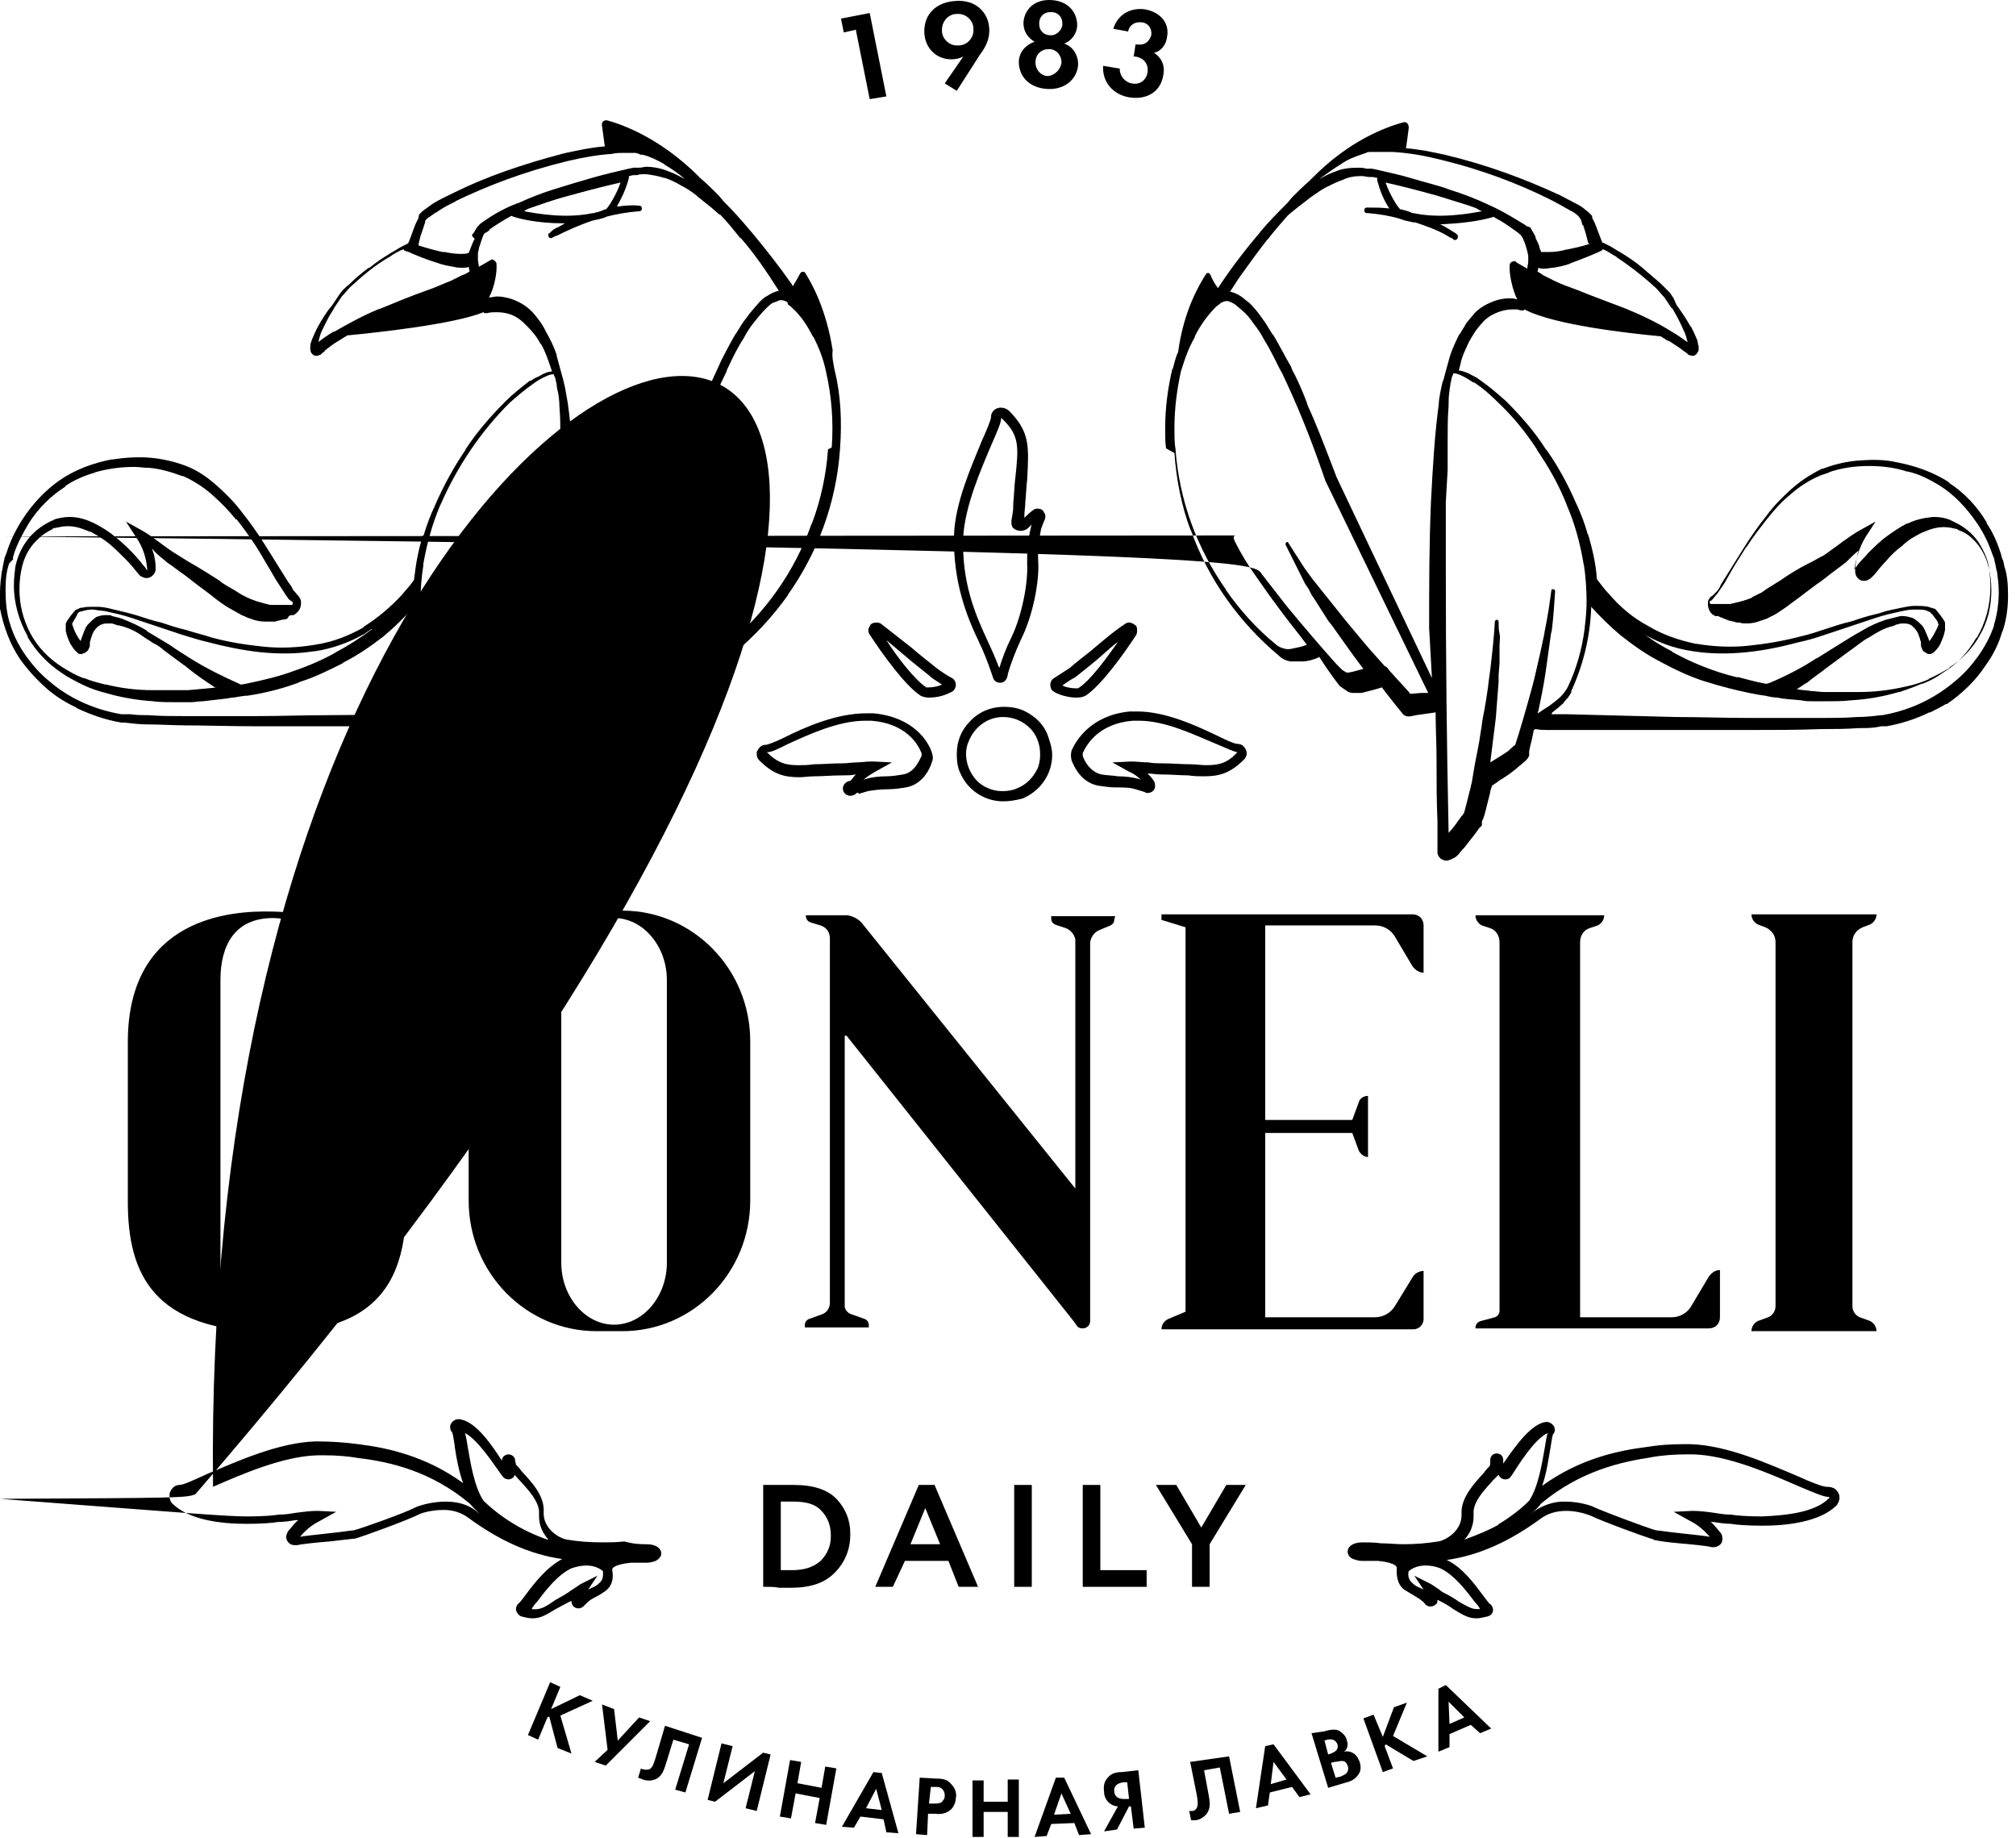 <svg viewBox="0 0 226 206" xmlns="http://www.w3.org/2000/svg">
<path d="M93.551 41.434C94.278 44.342 94.382 47.249 94.174 50.26C93.759 56.49 91.579 62.097 88.256 66.769L88.36 66.665C86.595 69.157 84.622 71.234 82.442 73.103C82.026 73.414 81.611 73.622 81.196 73.726C80.988 73.726 80.676 73.83 80.365 73.83C80.157 73.83 80.053 73.83 79.846 73.83C79.119 73.726 78.496 73.622 77.977 73.311L77.873 73.207C77.25 74.141 76.731 74.972 76.212 75.699V75.595L75.9 76.01C75.796 76.114 75.692 76.322 75.485 76.529C75.277 76.737 75.07 76.841 74.862 77.048C74.654 77.152 74.343 77.256 74.031 77.36H73.824H73.72H73.616H73.512H73.408H73.201L72.681 77.152C71.851 76.945 71.228 76.737 70.605 76.529L70.812 76.633C70.086 77.671 69.255 78.606 68.528 79.644C68.217 79.956 67.801 80.059 67.49 79.956H67.282L66.867 79.852L65.413 79.54L64.686 79.436L64.583 84.628C64.583 87.016 64.479 89.404 64.479 91.689V93.454V94.388V94.803V94.907C64.479 94.907 64.479 95.011 64.479 95.219C64.479 95.323 64.479 95.323 64.375 95.426C64.167 95.842 63.856 96.049 63.441 96.049C63.233 96.049 63.129 96.049 63.025 95.946C62.818 95.842 62.61 95.738 62.506 95.634C62.298 95.53 62.195 95.426 62.091 95.323C61.883 95.115 61.675 94.803 61.468 94.596C60.949 93.973 60.326 93.246 59.806 92.519L59.703 92.415L59.391 92.104V92V91.896V91.792C59.287 91.481 59.08 91.066 58.976 90.546L58.768 89.716L58.56 88.885C58.457 88.47 58.353 88.054 58.249 87.743V87.847C57.418 87.328 56.691 86.808 55.965 86.289L56.069 86.393C55.861 86.186 55.549 86.082 55.342 85.874C55.134 85.666 54.823 85.459 54.615 85.251C54.511 85.147 54.407 85.043 54.2 84.836L54.096 84.732C54.096 84.628 53.992 84.628 53.992 84.524V84.42V84.317V84.213V84.109V84.005L53.161 81.928L53.057 81.409L52.85 81.305L51.396 81.409C50.669 81.409 50.046 81.409 49.32 81.409H45.27C42.571 81.409 39.871 81.409 37.068 81.409C34.368 81.409 31.668 81.409 28.865 81.409C25.854 81.409 22.947 81.305 20.143 81.305H20.766C19.416 81.305 18.067 81.202 16.717 81.202C15.678 81.202 14.848 81.098 13.913 80.994H14.121H13.809H13.602C11.733 80.682 10.072 80.059 8.514 79.333H8.618C7.268 78.71 6.126 77.983 5.088 77.048C4.049 76.114 3.115 75.076 2.284 73.933C1.142 72.272 0.415 70.299 0 68.223V68.119C0 67.6 0 67.081 0 66.458C0 65.627 0.104 64.796 0.208 63.966V64.07C0.311 63.758 0.311 63.343 0.415 63.031C0.415 62.824 0.519 62.72 0.519 62.512L0.727 61.993C1.142 60.643 1.765 59.397 2.492 58.255C3.634 56.49 5.088 54.932 6.749 53.79C8.41 52.648 10.383 51.921 12.46 51.506H12.563C13.913 51.298 15.367 51.194 16.717 51.298C18.067 51.402 19.52 51.714 20.87 52.233C22.22 52.752 23.362 53.583 24.4 54.517C25.439 55.452 26.373 56.386 27.204 57.528C28.969 59.709 30.319 62.097 31.772 64.381L32.291 65.212C32.499 65.523 32.707 65.731 32.81 66.042C32.914 66.25 33.122 66.354 33.226 66.561L33.33 66.665C33.537 66.873 33.745 67.184 33.745 67.496V67.6C33.745 68.223 33.434 68.638 32.914 68.95H32.81H32.707H32.603L32.395 69.053L32.188 69.365L31.668 69.469C31.461 69.469 31.357 69.573 31.149 69.573L30.838 69.676H30.526C30.319 69.676 30.007 69.676 29.799 69.676C29.176 69.676 28.657 69.573 28.138 69.365C27.723 69.261 27.411 69.053 27.1 68.95C26.373 68.534 25.75 68.223 25.127 67.807C24.504 67.392 23.985 66.977 23.466 66.561L21.804 65.316C21.285 64.9 20.766 64.485 20.143 64.07L19.728 63.758L19.312 63.447C19.001 63.239 18.689 63.031 18.482 62.824C17.963 62.408 17.444 61.993 17.028 61.474L17.236 62.097C17.34 62.512 17.444 63.031 17.444 63.55V63.758C17.444 64.07 17.34 64.277 17.132 64.485C16.924 64.692 16.717 64.796 16.405 64.796C16.198 64.796 15.99 64.692 15.782 64.589C15.678 64.485 15.575 64.485 15.575 64.381L15.471 64.277C15.055 63.758 14.64 63.239 14.121 62.72C13.498 62.097 12.875 61.474 12.252 60.955C11.629 60.435 10.902 60.02 10.175 59.605H10.072C9.345 59.293 8.514 58.982 7.683 58.982H7.58C7.06 58.982 6.645 59.086 6.126 59.19H6.022C6.022 59.19 5.918 59.19 5.918 59.293C5.295 59.605 4.776 59.916 4.361 60.332C3.426 61.162 2.803 62.201 2.492 63.447C2.284 64.277 2.18 65.108 2.18 66.042C2.18 67.807 2.596 69.469 3.426 71.026C4.257 72.584 5.503 73.83 6.957 74.764C7.787 75.283 8.514 75.699 9.345 76.01H9.449C10.175 76.322 11.006 76.529 11.837 76.737H11.941C13.602 77.152 15.367 77.36 17.132 77.36C17.963 77.36 18.897 77.36 19.832 77.36H20.455H21.078C22.324 77.256 23.362 77.152 24.4 77.048H24.089L23.154 76.425C22.22 75.802 21.389 75.179 20.662 74.556L20.766 74.66L18.378 72.895C18.17 72.688 17.755 72.376 17.34 72.168L17.132 72.064C16.717 71.753 16.301 71.545 15.886 71.234C15.159 70.715 14.225 70.299 13.29 70.092H13.187L12.875 69.988L12.563 69.884H12.252C12.148 69.884 12.148 69.884 12.044 69.884H11.941C11.525 69.884 11.11 70.092 10.902 70.299C10.591 70.611 10.383 70.922 10.279 71.338C10.175 71.545 10.175 71.753 10.072 71.961V72.168V72.272V72.376C10.072 72.48 9.968 72.688 9.864 72.895C9.76 72.999 9.656 73.103 9.449 73.207C9.345 73.207 9.241 73.311 9.137 73.311C9.033 73.311 8.929 73.311 8.929 73.311C8.826 73.311 8.722 73.207 8.618 73.103C8.514 72.999 8.514 72.999 8.41 72.895C8.203 72.688 8.099 72.48 7.891 72.168C7.683 71.753 7.476 71.234 7.372 70.715C7.372 70.611 7.372 70.507 7.372 70.299C7.372 70.196 7.372 70.195 7.372 70.092C7.372 69.988 7.372 69.988 7.372 69.884L7.476 69.676C7.58 69.469 7.787 69.261 7.891 69.053C8.099 68.846 8.203 68.638 8.41 68.43L8.514 68.327H8.618L8.826 68.223C8.929 68.119 9.033 68.119 9.241 68.119C9.552 68.015 10.072 68.015 10.487 68.015C10.591 68.015 10.695 68.015 10.902 68.015C11.421 68.015 11.941 68.119 12.356 68.223C13.602 68.534 14.64 68.742 15.575 69.053L15.263 68.95C16.198 69.261 17.132 69.573 18.067 69.78C19.001 70.092 19.936 70.403 20.87 70.611C21.804 70.922 22.739 71.13 23.673 71.442C25.542 71.961 27.515 72.272 29.488 72.48C31.461 72.688 33.434 72.584 35.302 72.272C37.379 71.961 39.144 71.234 40.805 70.299H40.702C42.363 69.261 43.816 68.015 45.062 66.665C45.478 66.146 45.997 65.627 46.412 65.004C46.62 63.135 46.931 61.474 47.451 59.916V60.124C47.866 58.774 48.281 57.632 48.8 56.594L48.697 56.801C49.735 54.413 50.877 52.337 52.227 50.364L52.123 50.468C53.473 48.391 55.03 46.626 56.691 44.965C57.522 44.134 58.457 43.407 59.391 42.68H59.495C59.703 42.577 59.91 42.369 60.222 42.265C60.533 42.161 60.741 41.954 61.052 41.85C61.26 41.746 61.572 41.642 61.883 41.642L61.675 41.019C61.364 40.085 61.052 39.254 60.637 38.527V38.631C60.222 37.8 59.703 37.177 59.08 36.554C58.768 36.243 58.457 35.931 58.145 35.724C57.418 35.205 56.588 34.997 55.653 34.997C55.342 34.997 54.926 34.997 54.615 35.101H54.511H54.303L54.2 34.997C50.877 36.347 42.259 37.281 38.937 37.593L38.106 38.112C37.379 38.527 36.86 38.943 36.341 39.358H36.445L36.133 39.566L36.029 39.669L35.925 39.773H35.822C35.718 39.877 35.614 39.877 35.406 39.877C35.199 39.877 35.095 39.773 34.991 39.669C34.887 39.566 34.783 39.358 34.783 39.15V39.046V38.839C34.783 38.527 34.887 38.319 34.991 38.008C35.199 37.489 35.406 37.074 35.614 36.658C36.133 35.724 36.652 34.893 37.275 34.166L37.691 33.543L37.898 33.232L38.106 32.92C38.417 32.505 38.729 32.194 39.144 31.882C39.767 31.259 40.494 30.636 41.325 30.013H41.428C42.155 29.39 42.986 28.871 43.816 28.352C44.232 28.144 44.647 27.833 45.062 27.625C45.27 27.521 45.478 27.417 45.685 27.314L45.789 27.21C46.101 26.483 46.309 25.756 46.62 25.029C46.724 24.822 46.828 24.614 46.931 24.406V24.302V24.199L47.035 23.991C47.139 23.887 47.243 23.783 47.347 23.679C47.762 23.368 48.074 23.16 48.489 22.849C49.32 22.33 50.046 22.018 50.877 21.603C54.407 19.838 58.664 18.384 63.025 17.242L63.441 17.138C64.894 16.827 66.348 16.515 67.801 16.411C67.698 15.684 67.594 14.958 67.49 14.127C67.386 13.712 67.698 13.4 68.113 13.504C69.982 14.023 74.135 15.581 78.392 19.838C78.392 19.942 78.496 19.942 78.496 19.942L78.6 20.045C79.327 20.668 79.95 21.291 80.573 21.914L81.092 22.537C82.13 23.576 83.168 24.718 84.103 25.86L84.207 25.964C85.764 27.833 87.322 29.805 88.775 31.882L88.879 32.09C89.191 31.57 89.502 31.051 89.71 30.636C89.814 30.428 90.125 30.428 90.229 30.532C90.956 31.674 92.617 34.582 93.344 39.254C93.24 40.085 93.448 40.812 93.551 41.434ZM52.642 30.428L52.538 29.909C52.331 30.013 52.123 30.013 51.915 30.013C51.604 30.013 51.188 30.013 50.877 29.909C50.254 29.805 49.631 29.702 49.112 29.494C47.762 29.079 46.724 28.663 45.582 28.144L45.685 28.248L45.27 28.04V27.936L44.959 28.04C44.543 28.248 44.128 28.456 43.713 28.767C42.051 29.702 40.598 30.948 39.248 32.194C38.937 32.505 38.625 32.92 38.313 33.232L38.106 33.543L37.898 33.855L37.691 34.166L37.483 34.478C37.275 34.893 36.964 35.308 36.756 35.724C36.548 36.139 36.341 36.554 36.133 36.97C35.925 37.385 35.822 37.8 35.718 38.216V38.319C36.237 37.904 36.86 37.489 37.379 37.177H37.483C38.937 36.347 40.598 35.412 42.363 34.685L42.674 34.582C44.44 33.855 46.205 33.128 47.97 32.505C48.904 32.194 49.735 31.778 50.566 31.467C50.981 31.259 51.396 31.051 51.812 30.844C52.123 30.74 52.331 30.636 52.642 30.428ZM53.057 26.171C53.161 25.964 53.265 25.86 53.369 25.652C53.473 25.548 53.473 25.445 53.577 25.341C53.68 25.341 53.68 25.237 53.784 25.133C53.888 25.029 54.096 24.925 54.2 24.822C55.238 24.095 56.484 23.368 57.834 22.849L58.145 22.745C59.495 22.122 60.845 21.603 62.195 21.188C63.544 20.772 64.894 20.357 66.348 19.942C67.801 19.526 69.151 19.215 70.501 18.903L71.02 18.799H71.332H71.643C71.955 18.799 72.162 18.695 72.474 18.695C73.304 18.695 74.239 18.903 74.966 19.215C75.589 19.422 76.108 19.734 76.731 20.045L76.627 19.942C76.004 19.422 75.277 18.903 74.55 18.488L74.447 18.384C73.72 17.969 72.889 17.553 72.058 17.346H71.955C71.851 17.346 71.747 17.346 71.643 17.242C71.539 17.242 71.332 17.138 71.228 17.138C71.124 17.138 71.02 17.138 70.916 17.138H70.605C70.397 17.138 70.189 17.138 69.982 17.138C69.463 17.138 69.047 17.138 68.632 17.242H68.736C66.971 17.346 65.309 17.657 63.544 18.073C58.872 19.215 54.719 20.772 50.877 22.641L51.188 22.537C50.254 22.953 49.527 23.368 48.8 23.887L48.904 23.783C48.593 23.991 48.177 24.302 47.866 24.51C47.762 24.614 47.658 24.718 47.658 24.822V24.925L47.451 25.548L47.243 26.171C47.139 26.379 47.035 26.898 46.931 27.314V27.521C47.658 27.729 48.593 28.04 49.631 28.248H49.839C50.358 28.352 50.981 28.456 51.5 28.456C51.604 28.456 51.604 28.456 51.708 28.456C52.019 28.456 52.227 28.456 52.538 28.352L52.746 27.833C52.954 27.314 53.057 27.002 53.265 26.691V26.794C52.85 26.483 52.85 26.275 53.057 26.171ZM69.567 20.461C68.632 20.668 66.452 21.188 63.856 21.914C61.883 22.433 60.533 22.953 59.599 23.264C59.287 23.368 58.976 23.472 58.768 23.679C60.429 23.991 63.544 24.51 66.452 23.887H66.555C66.971 23.783 67.386 23.679 67.801 23.472H67.905C68.217 23.264 69.151 21.707 69.567 20.461ZM21.389 73.83C23.05 74.868 24.919 75.802 26.788 76.633L26.996 76.737L27.619 76.633C29.592 76.218 31.357 75.802 33.018 75.179L32.707 75.283C34.576 74.66 36.237 73.933 37.691 73.103L37.483 73.207C39.04 72.376 40.494 71.442 41.74 70.507H41.636C41.428 70.715 41.117 70.819 40.909 71.026C39.248 71.961 37.379 72.688 35.302 72.999H35.199C33.226 73.311 31.149 73.311 29.176 73.103C27.204 72.895 25.231 72.48 23.258 71.961C22.324 71.753 21.389 71.442 20.351 71.13C19.416 70.819 18.482 70.507 17.547 70.195C16.613 69.884 15.678 69.573 14.744 69.261C13.809 68.95 12.875 68.742 11.941 68.534C11.421 68.43 11.006 68.43 10.487 68.327C10.383 68.327 10.279 68.327 10.279 68.327C9.864 68.327 9.449 68.43 9.137 68.534C8.929 68.534 8.826 68.638 8.722 68.742C8.618 69.053 8.306 69.469 8.099 69.884V69.988L8.203 70.299C8.41 70.922 8.722 71.442 9.033 71.857L9.137 71.545C9.241 71.234 9.345 71.026 9.449 70.715C9.552 70.507 9.656 70.195 9.864 69.988C10.175 69.676 10.487 69.365 10.798 69.157C11.11 69.053 11.421 68.95 11.837 68.95C11.941 68.95 12.044 68.95 12.148 68.95C12.252 68.95 12.46 68.95 12.563 69.053L12.979 69.157L13.394 69.261L13.706 69.365C14.744 69.78 15.678 70.195 16.509 70.715H16.405C17.236 71.234 18.17 71.753 19.001 72.272C19.728 72.791 20.558 73.311 21.389 73.83ZM49.32 80.059H50.981L50.773 79.852C50.358 79.54 49.943 79.125 49.527 78.814C49.32 78.606 49.112 78.398 49.008 78.191C48.8 77.983 48.697 77.775 48.593 77.464C47.243 74.66 46.516 71.442 46.309 68.119C45.27 69.261 44.232 70.299 42.986 71.338C41.636 72.376 40.182 73.414 38.521 74.245L38.417 74.349C36.964 75.076 35.302 75.906 33.641 76.425L33.434 76.529C31.772 77.152 29.799 77.671 27.723 77.983H27.515L26.788 78.087C26.373 78.191 25.854 78.191 25.439 78.294C24.504 78.398 23.673 78.502 22.739 78.606C22.324 78.606 21.804 78.71 21.389 78.71H20.662H19.936C19.832 78.71 19.728 78.71 19.624 78.71C18.793 78.71 17.963 78.71 17.132 78.606H17.236C15.471 78.502 13.602 78.191 11.837 77.671C11.006 77.464 10.072 77.152 9.241 76.737C8.41 76.322 7.58 75.906 6.853 75.387C5.295 74.349 4.049 72.999 3.115 71.442V71.338C2.18 69.676 1.557 67.704 1.557 65.627C1.557 64.796 1.661 63.966 1.765 63.239V63.343C1.973 62.408 2.388 61.474 2.907 60.747C3.634 59.709 4.569 58.982 5.607 58.463L5.815 58.359C5.918 58.359 5.918 58.359 6.022 58.255C6.126 58.255 6.23 58.151 6.334 58.151C6.749 58.047 7.268 57.944 7.787 57.944C8.826 57.944 9.76 58.255 10.591 58.67C11.421 59.086 12.252 59.605 12.979 60.228C14.017 61.058 15.055 62.097 15.886 63.135C15.99 63.343 16.198 63.447 16.301 63.654L16.509 63.966V63.862C16.405 62.512 15.99 61.266 15.263 60.228L14.121 58.463L15.99 59.501C17.236 60.228 18.274 61.162 19.416 61.889C19.728 62.097 19.936 62.201 20.247 62.408L21.078 62.927C22.531 63.758 23.673 64.485 24.816 65.212L24.608 65.108C25.127 65.523 25.75 65.835 26.269 66.146L27.1 66.665L27.515 66.873C27.619 66.977 27.827 66.977 27.93 67.081C28.242 67.184 28.45 67.288 28.761 67.392C29.176 67.496 29.799 67.704 30.319 67.807H30.422H30.63H30.838H31.357C31.461 67.807 31.668 67.807 31.876 67.807C31.98 67.807 32.188 67.807 32.395 67.807H32.603H32.707C32.707 67.807 32.81 67.807 32.81 67.704C32.81 67.704 32.81 67.6 32.81 67.496C32.707 67.392 32.499 67.288 32.395 67.184C32.291 67.081 32.188 66.873 32.084 66.769C31.668 66.146 31.357 65.627 30.942 65.004C30.007 63.447 29.384 62.304 28.657 61.162L28.865 61.474C28.034 60.228 27.308 59.19 26.477 58.151V58.255C25.646 57.217 24.712 56.282 23.777 55.452C22.843 54.621 21.701 53.894 20.558 53.375H20.455C19.312 52.96 18.067 52.544 16.717 52.441H16.613C16.198 52.441 15.575 52.337 15.055 52.337C13.498 52.337 12.044 52.544 10.591 52.96H10.695C9.552 53.271 8.306 53.79 7.268 54.517H7.372C5.711 55.555 4.257 57.009 3.219 58.67C2.596 59.709 1.973 60.851 1.557 62.097V62.201C1.454 62.304 1.454 62.512 1.454 62.72L1.038 63.135C0.727 63.966 0.623 65.004 0.623 66.042C0.623 67.392 0.727 68.742 1.142 69.988C1.557 71.338 2.18 72.48 2.907 73.518C3.738 74.66 4.569 75.595 5.607 76.425C7.787 78.294 10.591 79.54 13.602 80.059H13.706H13.913H14.121H14.64C15.263 80.163 15.99 80.163 16.613 80.163C17.963 80.267 19.312 80.267 20.662 80.267C23.362 80.267 26.061 80.267 28.761 80.267C31.461 80.267 34.16 80.163 36.86 80.163L49.32 80.059ZM58.041 87.743C58.145 87.743 58.041 87.743 58.041 87.743V87.743ZM62.714 84.524C62.818 75.076 62.921 65.627 62.818 56.178V52.648C62.818 51.506 62.818 50.26 62.818 49.118C62.818 47.976 62.818 46.73 62.714 45.588C62.714 44.861 62.61 44.238 62.506 43.719V43.926C62.506 43.615 62.402 43.407 62.402 43.096C62.298 42.68 62.298 42.369 62.091 42.057V41.954H61.987C61.779 41.954 61.468 42.057 61.26 42.161C60.741 42.369 60.222 42.68 59.806 42.992C58.768 43.719 57.938 44.446 57.107 45.172C53.888 48.391 51.292 52.233 49.423 56.49L49.32 56.698C48.489 58.67 47.866 60.851 47.451 63.239V63.447C47.243 64.692 47.139 66.146 47.139 67.496C47.139 68.534 47.243 69.469 47.347 70.403V70.299C47.658 72.791 48.281 75.076 49.32 77.048L49.216 76.945C49.423 77.36 49.735 77.775 50.046 78.087C50.358 78.398 50.773 78.71 51.188 79.021C51.604 79.333 52.019 79.54 52.434 79.852L52.642 79.956L52.538 79.644C52.227 78.191 52.019 76.737 51.708 75.179C51.396 73.622 51.292 72.168 51.085 70.715C50.877 69.469 50.773 67.911 50.773 66.354C50.773 66.25 50.877 66.146 50.981 66.146C51.085 66.146 51.188 66.25 51.188 66.25C51.292 67.704 51.604 69.157 51.915 70.715C52.227 72.168 52.538 73.622 52.85 75.076C53.784 78.814 54.615 81.721 55.446 84.42L55.134 83.486C55.446 83.694 55.653 83.901 55.965 84.109C56.484 84.42 57.107 84.836 57.73 85.251L57.834 85.355C57.626 83.901 57.315 81.721 57.107 79.54V79.021C57.107 78.606 57.003 78.087 57.003 77.671L57.107 76.425V75.699V74.972V74.245V73.518V72.791V72.48V72.168C57.107 71.753 57.107 71.234 57.107 70.819C57.107 70.403 57.107 69.884 57.211 69.469C57.211 69.365 57.315 69.261 57.418 69.261C57.522 69.261 57.626 69.365 57.626 69.469C57.73 71.234 57.938 73.103 58.145 74.868C58.353 76.633 58.664 78.502 58.976 80.267C59.08 80.682 59.08 81.202 59.184 81.617L59.391 82.967L59.91 85.666L60.222 87.535C60.326 87.847 60.326 88.054 60.429 88.366L60.637 89.197L60.845 90.027C60.949 90.339 60.949 90.65 61.052 90.858V90.754V90.858L61.26 91.169C61.779 91.896 62.298 92.519 62.818 93.142V93.038V91.377C62.714 89.3 62.714 86.912 62.714 84.524ZM64.583 56.178C64.686 60.955 64.79 65.627 64.79 70.403C64.79 72.272 64.79 74.141 64.79 76.01L75.485 53.479C77.25 48.495 78.911 44.549 80.78 40.604L80.365 41.434C81.092 39.877 81.819 38.527 82.545 37.281L82.442 37.489C82.857 36.866 83.168 36.243 83.688 35.62C84.103 34.997 84.622 34.478 85.141 33.855C85.453 33.543 85.66 33.336 86.076 33.128C86.387 32.92 86.802 32.713 87.218 32.609H87.322C85.868 30.325 84.518 28.352 82.961 26.587L83.064 26.794C82.234 25.756 81.507 24.822 80.676 23.991V24.095L80.573 23.991L79.742 23.264C79.223 22.849 78.704 22.433 78.184 22.018L78.081 21.914C77.561 21.499 76.939 21.084 76.316 20.772C75.796 20.461 75.173 20.149 74.55 19.942H74.447C73.824 19.734 73.201 19.63 72.474 19.526C72.474 19.526 72.37 19.526 72.266 19.526C71.955 19.526 71.643 19.526 71.436 19.63H71.228H71.02L70.501 19.734C70.501 19.838 70.501 19.838 70.501 19.942C70.189 21.188 69.67 22.226 69.151 23.16C69.982 23.056 70.812 22.953 71.643 23.056C71.851 23.056 71.955 23.16 71.955 23.368C71.955 23.576 71.851 23.679 71.643 23.679C70.293 23.783 69.151 23.991 67.905 24.302H68.009C67.49 24.51 66.971 24.614 66.452 24.718C64.894 25.237 63.544 25.86 62.298 26.483L62.402 26.379C62.195 26.483 62.091 26.587 61.987 26.587C61.883 26.691 61.883 26.691 61.779 26.691C61.572 26.691 61.468 26.587 61.468 26.379C61.468 26.379 61.468 26.379 61.468 26.275C61.468 26.171 61.468 26.171 61.572 26.171C61.675 26.067 61.675 26.067 61.779 25.964C61.987 25.756 62.298 25.548 62.61 25.445C62.818 25.341 63.129 25.133 63.337 25.029H63.025C60.326 25.029 58.041 24.51 57.315 24.199C56.38 24.718 55.549 25.237 54.823 25.756H54.926L54.511 26.067H54.407C54.407 26.067 54.407 26.171 54.303 26.171C54.2 26.275 54.2 26.379 54.096 26.587C53.992 26.898 53.888 27.21 53.784 27.521C53.68 27.729 53.68 28.04 53.577 28.352V28.456V28.663V28.871V29.182L53.68 29.805V29.909C54.2 29.598 54.615 29.39 54.926 29.182C55.03 29.182 55.03 29.079 55.134 29.079C55.342 29.079 55.549 29.286 55.653 29.494C55.757 30.428 55.446 32.194 54.823 33.336H54.926C55.134 33.336 55.446 33.232 55.757 33.232C56.276 33.232 56.691 33.336 57.107 33.44C58.145 33.751 58.976 34.27 59.599 34.893C59.91 35.205 60.222 35.62 60.533 36.035C60.845 36.451 61.052 36.866 61.26 37.281C61.675 38.008 62.091 38.839 62.402 39.773V39.877C62.506 40.292 62.921 41.746 63.025 42.161C63.129 42.473 63.233 42.992 63.337 43.407C63.441 44.03 63.544 44.549 63.648 45.172C64.064 48.183 64.375 51.818 64.479 55.555L64.583 56.178ZM62.195 26.587C62.195 26.587 62.195 26.483 62.195 26.587V26.587ZM93.24 50.156C93.448 47.353 93.24 44.446 92.617 41.746C92.305 40.188 91.786 38.943 91.163 37.697V37.8C90.54 36.554 89.814 35.412 88.775 34.478C88.671 34.374 88.567 34.27 88.36 34.166L88.256 33.855C88.048 33.751 87.841 33.647 87.633 33.647C87.529 33.647 87.425 33.647 87.425 33.647C87.218 33.751 86.906 33.855 86.595 33.959C86.283 34.166 86.076 34.374 85.868 34.582C85.349 35.101 84.933 35.62 84.518 36.139C84.103 36.658 83.688 37.281 83.376 37.904C82.753 38.839 82.13 40.085 81.507 41.434L81.403 41.746C80.78 42.992 80.157 44.342 79.638 45.691C78.808 47.457 77.769 50.156 76.835 52.856L76.419 53.894L64.894 78.294H65.621L66.971 78.398C67.594 77.671 68.321 76.945 68.944 76.218L69.047 76.114C69.255 75.802 69.463 75.595 69.67 75.387L70.501 74.453C71.747 72.999 73.201 71.338 74.654 69.573L74.862 69.261L75.692 68.223L76.523 67.184C76.627 66.977 76.835 66.873 76.939 66.665L77.354 66.146L77.873 65.316L78.288 64.796L78.704 64.277L78.911 63.966L79.846 62.512L80.573 61.37C80.573 61.266 80.676 61.266 80.676 61.266C80.78 61.266 80.884 61.37 80.884 61.474V61.578L80.261 62.824L79.534 63.966L79.43 64.277L79.223 64.589L78.911 65.108L78.6 65.731L77.873 66.873C77.769 67.081 77.665 67.288 77.458 67.496L76.731 68.638L75.9 69.78L75.07 70.922C74.031 72.376 72.993 73.83 71.955 75.179C72.266 75.283 72.785 75.387 73.408 75.491H73.616H73.72H73.824C73.824 75.491 73.927 75.491 74.031 75.387C74.135 75.387 74.239 75.283 74.343 75.179L74.966 74.556C76.731 72.688 78.496 70.611 80.261 68.43L80.469 68.119C80.78 67.807 80.988 67.496 81.196 67.184C81.403 66.873 81.715 66.561 81.922 66.25L82.649 65.316L83.376 64.381C84.207 63.239 85.141 61.889 85.972 60.539L86.076 60.332L86.179 60.228H86.283C86.387 60.228 86.387 60.332 86.387 60.435C85.453 62.097 84.622 63.55 83.688 64.9L83.791 64.692L83.064 65.731L82.338 66.769C82.13 67.081 81.819 67.392 81.611 67.807L80.884 68.846C79.95 70.092 79.119 71.338 78.081 72.48L78.496 72.584C78.808 72.688 79.223 72.791 79.534 72.791C79.846 72.791 80.261 72.791 80.573 72.791C80.884 72.688 81.196 72.584 81.403 72.376C85.764 68.742 89.087 64.07 90.956 58.774L91.059 58.566C91.994 56.075 92.617 53.271 92.825 50.364L93.24 50.156Z" />
<path d="M130.723 50.26C130.619 49.637 130.619 48.806 130.619 47.976C130.619 45.691 130.93 43.407 131.45 41.227V41.434C131.657 40.708 131.761 40.085 132.073 39.462C132.696 34.789 134.461 31.882 135.187 30.74C135.291 30.532 135.603 30.532 135.707 30.844C135.914 31.363 136.226 31.882 136.537 32.297C138.095 29.909 139.652 27.936 141.314 25.964L141.21 26.068C142.248 24.822 143.286 23.783 144.325 22.745L144.844 22.122C145.467 21.499 146.09 20.876 146.817 20.253L146.92 20.149C146.92 20.045 147.024 20.045 147.024 20.045C151.281 15.684 155.434 14.231 157.303 13.712C157.719 13.608 157.926 13.919 157.926 14.335C157.823 15.165 157.719 15.892 157.615 16.619C159.069 16.723 160.522 17.034 161.976 17.346C166.752 18.488 170.905 20.045 174.955 21.914L174.539 21.707C175.37 22.122 176.097 22.537 176.927 22.953C177.343 23.16 177.654 23.472 178.07 23.783C178.173 23.887 178.381 24.095 178.485 24.199V24.302V24.406C178.589 24.614 178.693 24.822 178.796 25.029L179.627 27.21H179.731C179.939 27.314 180.146 27.417 180.354 27.521C180.769 27.729 181.184 28.04 181.6 28.248C182.43 28.767 183.261 29.286 183.988 29.909C184.715 30.532 185.442 31.155 186.168 31.778C186.48 32.09 186.895 32.505 187.207 32.817L187.414 33.128L187.622 33.44L187.933 34.166C188.453 34.893 188.972 35.62 189.491 36.554L189.595 36.658C189.802 37.074 190.01 37.489 190.218 38.008C190.322 38.216 190.322 38.527 190.425 38.839V39.046V39.15C190.425 39.254 190.425 39.358 190.322 39.462C190.218 39.669 190.114 39.773 189.906 39.877C189.802 39.877 189.802 39.877 189.699 39.877C189.491 39.877 189.387 39.773 189.283 39.773L189.179 39.669L189.076 39.566L188.764 39.358C188.245 38.943 187.726 38.631 187.103 38.216H186.999C186.688 38.008 186.48 37.904 186.168 37.697C182.846 37.385 174.228 36.451 170.905 34.685L170.801 34.789H170.594H170.49C170.386 34.789 170.178 34.685 170.075 34.685C169.971 34.685 169.763 34.685 169.555 34.685C168.621 34.685 167.79 34.997 167.064 35.412C166.752 35.62 166.337 35.931 166.129 36.243C165.506 36.866 165.091 37.593 164.675 38.32C164.364 39.046 163.949 39.773 163.741 40.708V40.812C163.637 41.019 163.637 41.227 163.533 41.538C163.845 41.538 164.052 41.642 164.364 41.746C164.675 41.85 164.987 42.057 165.195 42.161C165.506 42.265 165.714 42.473 166.025 42.681C167.064 43.407 167.894 44.134 168.829 44.965C170.49 46.626 172.047 48.391 173.293 50.364L173.397 50.468C174.643 52.233 175.785 54.309 176.72 56.49L176.824 56.698C177.239 57.632 177.654 58.67 177.966 59.812L178.07 60.02C178.485 61.474 178.9 63.135 179.004 64.796V64.9C179.419 65.419 179.835 66.042 180.354 66.561C181.6 68.015 183.053 69.261 184.819 70.196C186.376 71.13 188.141 71.753 190.114 72.168H190.218C192.087 72.48 194.059 72.584 196.032 72.376C198.005 72.168 199.874 71.857 201.847 71.338C202.781 71.13 203.716 70.819 204.65 70.507C205.585 70.196 206.519 69.884 207.454 69.676C208.388 69.365 209.323 69.053 210.257 68.846C210.776 68.742 211.192 68.534 211.711 68.43C212.23 68.327 212.645 68.223 213.164 68.119C213.683 68.015 214.203 67.911 214.618 67.911C215.137 67.911 215.656 67.911 216.175 68.015C216.383 68.119 216.591 68.119 216.798 68.223H216.902L217.006 68.327C217.214 68.534 217.318 68.742 217.525 68.95C217.629 69.157 217.837 69.365 217.941 69.573C217.941 69.676 218.044 69.676 218.044 69.78C218.044 69.78 218.044 69.884 218.044 69.988C218.044 70.092 218.044 70.092 218.044 70.196C218.044 70.299 218.044 70.403 218.044 70.611C217.941 71.234 217.733 71.649 217.525 72.168C217.421 72.376 217.214 72.688 217.006 72.895C216.902 72.999 216.902 72.999 216.798 73.103C216.695 73.207 216.591 73.207 216.487 73.311C216.383 73.311 216.383 73.311 216.279 73.311C216.175 73.311 216.072 73.311 215.968 73.207C215.864 73.103 215.656 73.103 215.552 72.895C215.449 72.688 215.345 72.48 215.345 72.376V72.272V72.168V71.961C215.241 71.753 215.241 71.545 215.137 71.338C215.033 70.922 214.826 70.611 214.514 70.299C214.203 69.988 213.891 69.884 213.476 69.884H213.372C213.164 69.884 212.957 69.884 212.749 69.988C212.645 69.988 212.541 69.988 212.438 70.092L212.126 70.196C211.192 70.403 210.361 70.922 209.53 71.442C209.115 71.649 208.7 71.961 208.284 72.272C207.869 72.584 207.454 72.895 207.142 73.103L204.754 74.868C204.131 75.387 203.3 75.906 202.574 76.529L202.366 76.633L201.431 77.256C201.951 77.36 202.47 77.36 203.093 77.464C203.508 77.464 204.027 77.568 204.443 77.568H205.066H205.689C206.623 77.568 207.454 77.568 208.388 77.568C210.153 77.568 211.918 77.36 213.683 76.945C214.722 76.737 215.552 76.425 216.279 76.114H216.175C217.11 75.699 217.837 75.283 218.564 74.868H218.46C219.913 73.933 221.159 72.688 221.99 71.13C222.821 69.676 223.236 68.015 223.236 66.146C223.236 65.316 223.132 64.381 222.924 63.55C222.613 62.304 221.99 61.162 221.055 60.332C220.64 59.916 220.121 59.605 219.498 59.397L219.394 59.293H219.29C218.875 59.19 218.46 59.086 217.941 59.086H217.837C217.006 59.086 216.175 59.397 215.449 59.709C214.618 60.124 213.891 60.539 213.268 61.162C212.541 61.681 211.918 62.304 211.399 62.927C210.984 63.343 210.569 63.862 210.153 64.381L209.946 64.589L209.842 64.693C209.634 64.9 209.323 65.108 209.011 65.108H208.907C208.388 65.108 207.973 64.589 207.973 64.07C207.973 64.07 207.973 64.07 207.973 63.966V63.862V63.654C208.077 62.927 208.18 62.201 208.388 61.578V61.681C207.869 62.097 207.454 62.512 206.934 63.031C206.623 63.239 206.415 63.447 206.104 63.654L205.689 63.966L205.273 64.277C204.754 64.693 204.235 65.108 203.612 65.523L201.951 66.769C201.431 67.184 200.808 67.6 200.289 68.015C199.666 68.43 199.147 68.846 198.42 69.157C198.109 69.365 197.694 69.469 197.382 69.573C196.863 69.78 196.344 69.884 195.825 69.884C195.513 69.884 195.305 69.884 194.994 69.78H194.682L194.371 69.676C194.163 69.676 194.059 69.573 193.852 69.573L193.333 69.365L192.814 69.157L192.606 69.053H192.502H192.398H192.294C191.775 68.846 191.464 68.327 191.464 67.704V67.6C191.464 67.496 191.464 67.288 191.568 67.184C191.671 66.977 191.775 66.873 191.983 66.769L192.087 66.665C192.191 66.561 192.294 66.458 192.398 66.354C192.606 66.146 192.814 65.835 192.917 65.523L193.437 64.693C194.89 62.408 196.24 60.02 198.005 57.84C198.836 56.698 199.77 55.763 200.808 54.829C201.847 53.894 202.989 53.167 204.235 52.544H204.339C205.689 52.025 207.038 51.714 208.492 51.61C209.946 51.506 211.295 51.506 212.645 51.818C214.826 52.233 216.798 52.96 218.564 54.102H218.46C220.225 55.244 221.678 56.801 222.717 58.567V58.67C223.444 59.709 223.963 60.955 224.378 62.304V62.408L224.586 62.927L224.69 63.447C225.001 64.381 225.105 65.419 225.105 66.561C225.105 66.665 225.105 66.769 225.105 66.873C225.105 68.223 224.897 69.573 224.482 70.819V70.715C224.067 72.168 223.444 73.414 222.613 74.556C221.471 76.322 219.913 77.775 218.252 78.917H218.148C217.629 79.229 217.006 79.54 216.383 79.852H216.279C214.826 80.579 213.164 81.098 211.503 81.409H211.399H211.192H210.88L210.361 81.513C209.634 81.617 209.011 81.617 208.284 81.617C206.934 81.721 205.585 81.721 204.235 81.721C201.535 81.825 198.836 81.825 196.032 81.825C193.956 81.825 191.568 81.825 189.179 81.825C185.857 81.825 182.534 81.825 179.212 81.825H179.731H175.681C174.955 81.825 174.332 81.825 173.605 81.825C173.086 81.825 172.67 81.825 172.151 81.721L171.944 81.825L171.84 82.344C171.736 82.967 171.528 83.59 171.424 84.213V84.317V84.42V84.524V84.628V84.732C171.321 84.836 171.321 84.939 171.321 84.939L171.217 85.043C171.113 85.251 170.905 85.355 170.801 85.459C170.594 85.666 170.282 85.874 170.075 86.082C169.452 86.601 168.725 87.12 167.998 87.535L167.894 87.639L167.271 88.055L167.167 88.366C167.064 88.574 167.064 88.885 166.96 89.197L166.752 90.027L166.544 90.858C166.441 91.273 166.337 91.585 166.233 91.896V91.792C166.233 91.896 166.129 92 166.129 92.104V92.208V92.311V92.415V92.519L165.818 92.831L165.298 93.558C164.883 94.077 164.468 94.596 164.156 95.011C163.949 95.219 163.741 95.426 163.533 95.738C163.326 95.946 163.118 96.153 162.806 96.257C162.703 96.257 162.703 96.361 162.599 96.361C162.495 96.361 162.391 96.465 162.183 96.465C161.664 96.465 161.249 96.153 161.145 95.634C161.145 95.53 161.145 95.426 161.145 95.323V95.219V94.803V93.869V92.104C161.041 89.716 161.041 87.328 161.041 85.043C161.041 83.278 160.938 81.617 160.938 79.852L160.211 79.956L158.757 80.163L158.238 80.267C157.823 80.371 157.407 80.267 157.2 79.956C156.68 79.333 155.954 78.398 155.227 77.464L154.915 77.048C154.292 77.256 153.462 77.464 152.631 77.671H152.423H152.216H152.112H152.008H151.904C151.8 77.671 151.697 77.671 151.697 77.671C151.385 77.671 151.074 77.568 150.866 77.36C150.658 77.256 150.451 77.048 150.243 76.945C150.035 76.737 149.931 76.529 149.828 76.425L149.516 76.01C148.997 75.283 148.478 74.556 147.959 73.726L147.855 73.622L147.751 73.726C147.232 73.933 146.609 74.141 145.986 74.141C145.571 74.141 145.155 74.141 144.636 74.141C144.117 74.037 143.702 73.83 143.39 73.518C138.925 69.78 135.499 65.004 133.526 59.501L133.422 59.293C132.488 56.801 131.865 53.79 131.657 50.779L130.723 50.26ZM172.359 30.428C172.67 30.636 172.878 30.74 172.982 30.844C173.397 31.051 173.813 31.259 174.228 31.467C175.058 31.882 175.993 32.194 176.824 32.505C178.589 33.232 180.354 33.855 182.223 34.582C183.988 35.309 185.753 36.139 187.414 37.177C188.141 37.593 188.66 38.008 189.283 38.423H189.179V38.32C189.076 37.904 188.972 37.489 188.764 37.074C188.349 36.139 187.933 35.309 187.414 34.478V34.582L187.207 34.27L186.999 33.959L186.791 33.647L186.584 33.336C186.272 33.024 185.961 32.609 185.649 32.297C184.299 31.051 182.846 29.909 181.288 28.871L181.184 28.767C180.769 28.559 180.354 28.248 179.939 28.04L179.627 27.936V28.04L179.212 28.248C178.277 28.663 177.239 29.079 176.097 29.494L175.889 29.598C175.266 29.805 174.747 29.909 174.124 30.013C173.812 30.013 173.501 30.117 173.086 30.117C172.878 30.117 172.67 30.117 172.463 30.013L172.359 30.428ZM171.632 25.652C171.736 25.86 171.84 25.964 171.944 26.171C172.047 26.379 172.151 26.483 172.151 26.691C172.255 26.898 172.463 27.314 172.567 27.625V27.729L172.774 28.248C172.878 28.248 172.878 28.248 172.982 28.248C173.19 28.248 173.501 28.248 173.709 28.248C174.332 28.248 174.851 28.144 175.37 28.04H175.266C176.408 27.833 177.343 27.625 178.277 27.314H178.07C177.862 26.483 177.654 25.756 177.447 25.133V25.341C177.343 25.133 177.343 24.925 177.239 24.718V24.614C177.135 24.51 177.031 24.406 177.031 24.302C176.72 23.991 176.408 23.783 175.993 23.576C175.266 23.16 174.539 22.745 173.709 22.33C170.178 20.564 166.025 19.007 161.768 17.969L161.353 17.865C159.692 17.45 157.926 17.138 156.161 17.034C155.746 17.034 155.331 17.034 154.812 17.034C154.604 17.034 154.396 17.034 154.189 17.034H153.877C153.773 17.034 153.669 17.034 153.566 17.034C153.462 17.034 153.254 17.034 153.15 17.138L152.839 17.242C151.904 17.553 151.074 17.865 150.347 18.384C149.516 18.903 148.789 19.422 148.063 19.942L147.959 20.045C148.478 19.734 149.101 19.422 149.724 19.215C150.451 18.903 151.281 18.799 152.216 18.799C152.527 18.799 152.839 18.799 153.15 18.903H153.462H153.773L154.292 19.007C155.642 19.319 157.096 19.63 158.446 20.045C159.795 20.461 161.249 20.772 162.599 21.291C163.949 21.707 165.298 22.226 166.648 22.849C168.309 23.576 169.659 24.406 171.009 25.237L170.905 25.133C171.009 25.237 171.009 25.237 171.113 25.341C171.528 25.445 171.632 25.548 171.632 25.652ZM161.041 21.914C158.446 21.188 156.265 20.668 155.331 20.461C155.746 21.707 156.68 23.264 156.992 23.472H157.096C157.511 23.576 157.926 23.68 158.342 23.887H158.446C161.353 24.51 164.468 23.991 166.129 23.68C165.818 23.576 165.61 23.368 165.298 23.264C164.468 22.953 163.014 22.537 161.041 21.914ZM198.42 76.529C200.393 75.699 202.158 74.764 203.716 73.726L203.612 73.83C204.443 73.311 205.273 72.791 206.104 72.272C206.934 71.753 207.765 71.234 208.7 70.715C209.53 70.196 210.465 69.78 211.399 69.469L211.815 69.365L212.23 69.261L212.645 69.157L213.06 69.053C213.164 69.053 213.164 69.053 213.268 69.053C213.683 69.053 213.995 69.157 214.41 69.261C214.826 69.469 215.137 69.78 215.449 70.092C215.656 70.299 215.76 70.611 215.864 70.819C215.968 71.026 216.072 71.338 216.175 71.545L216.279 71.857L216.383 71.753L216.591 71.442C216.798 71.13 217.006 70.715 217.214 70.299C217.214 70.196 217.318 70.092 217.318 69.988C217.214 69.676 217.11 69.469 216.902 69.261C216.798 69.053 216.591 68.846 216.383 68.638C216.279 68.534 216.072 68.534 215.968 68.43C215.656 68.327 215.241 68.327 214.826 68.327C214.722 68.327 214.618 68.327 214.514 68.327C213.995 68.327 213.58 68.43 213.06 68.534C212.126 68.742 211.192 68.95 210.257 69.261C209.323 69.573 208.388 69.884 207.454 70.196C206.519 70.507 205.585 70.819 204.65 71.13C203.716 71.442 202.781 71.753 201.743 71.961C199.77 72.48 197.901 72.895 195.825 73.103C193.852 73.311 191.775 73.311 189.802 72.999C187.622 72.688 185.753 71.961 183.988 70.922H184.092C183.78 70.819 183.573 70.611 183.365 70.403C184.611 71.338 185.961 72.272 187.414 72.999L187.518 73.103C189.595 74.245 192.087 75.283 194.682 75.906H194.89C195.721 76.114 196.759 76.425 197.901 76.633H198.109L198.42 76.529ZM173.916 80.059C174.539 80.059 175.058 80.059 175.681 80.059L179.731 80.163L187.933 80.371C190.633 80.371 193.333 80.475 196.032 80.475C198.732 80.475 201.431 80.475 204.131 80.475C205.481 80.475 206.831 80.475 208.18 80.371C209.115 80.371 210.049 80.267 210.88 80.163H210.672H210.88H211.088C211.399 80.059 211.711 80.059 212.022 79.956C214.722 79.333 217.11 78.087 219.083 76.425C220.121 75.595 220.952 74.66 221.782 73.518C222.509 72.48 223.132 71.338 223.547 70.092V69.988C223.859 68.95 224.067 67.704 224.067 66.354C224.067 65.523 223.963 64.796 223.859 63.966V64.07C223.755 63.758 223.755 63.447 223.651 63.135L223.547 62.616L223.34 62.097C222.924 60.851 222.301 59.605 221.575 58.567C220.432 56.905 219.083 55.452 217.421 54.413C216.383 53.79 215.241 53.167 213.891 52.856H213.787C212.541 52.441 211.088 52.233 209.53 52.233C207.973 52.233 206.415 52.441 204.962 52.96H205.066C204.754 53.063 204.443 53.167 204.131 53.271C202.885 53.79 201.743 54.517 200.808 55.348C199.77 56.178 198.94 57.113 198.109 58.151C197.382 59.086 196.551 60.124 195.825 61.266L195.721 61.37C194.994 62.512 194.267 63.654 193.644 64.796C193.333 65.419 192.917 65.939 192.502 66.561C192.294 66.769 192.087 67.081 191.879 67.288L191.671 67.392C191.671 67.392 191.671 67.496 191.671 67.6L191.775 67.704H191.879H192.087C192.294 67.704 192.398 67.704 192.606 67.704C192.814 67.704 192.917 67.704 193.125 67.704C193.229 67.704 193.436 67.704 193.54 67.704H193.748H193.956C194.89 67.496 195.721 67.288 196.448 66.977H196.344L196.759 66.769L197.174 66.561C197.486 66.458 197.694 66.25 198.005 66.042C198.524 65.731 199.147 65.316 199.666 65.004C200.393 64.485 201.535 63.758 202.781 63.135L203.197 62.927L204.131 62.408C204.443 62.304 204.65 62.097 204.962 61.889C206 61.162 207.142 60.228 208.388 59.501L210.257 58.463L209.115 60.228C208.492 61.266 208.077 62.512 207.869 63.862L208.077 63.55C208.492 62.927 209.011 62.512 209.426 61.993C210.049 61.37 210.776 60.643 211.503 60.124C212.23 59.605 212.957 59.086 213.787 58.67H213.891C214.722 58.255 215.656 58.047 216.695 57.944H216.798C217.421 57.944 218.044 58.047 218.564 58.255L218.771 58.359L218.979 58.463C220.121 58.982 221.055 59.709 221.782 60.747C222.301 61.578 222.717 62.408 222.924 63.343C223.028 64.07 223.132 64.9 223.132 65.731C223.132 67.808 222.613 69.78 221.575 71.545V71.442C220.64 73.103 219.394 74.453 217.837 75.387C217.11 75.906 216.383 76.322 215.552 76.633H215.449C214.722 76.945 213.891 77.256 212.957 77.568H212.853C211.088 78.087 209.323 78.398 207.454 78.502C206.519 78.606 205.585 78.606 204.754 78.606H204.027H203.3C202.885 78.606 202.366 78.606 201.951 78.502C201.016 78.398 200.185 78.398 199.251 78.191C198.836 78.191 198.317 78.087 197.901 77.983L197.174 77.879C194.89 77.464 192.917 76.945 190.945 76.322L191.256 76.425C189.283 75.802 187.622 74.972 186.065 74.141L186.272 74.245C184.611 73.414 183.157 72.376 181.704 71.234C180.458 70.196 179.419 69.157 178.381 68.015C178.277 71.442 177.447 74.66 176.097 77.568L176.201 77.464C176.097 77.775 175.889 77.983 175.785 78.191C175.578 78.398 175.37 78.606 175.266 78.814C175.058 79.021 174.435 79.54 174.02 79.852L173.916 80.059ZM162.08 56.282C162.08 58.567 162.08 61.266 162.08 64.07C162.08 73.83 162.183 83.486 162.391 93.142V91.689V93.35C162.91 92.831 163.326 92.208 163.845 91.481L163.949 91.377L164.156 91.066V90.962C164.26 90.754 164.26 90.546 164.364 90.235L164.572 89.404L164.779 88.574C164.883 88.262 164.883 88.055 164.987 87.743L165.298 85.874L165.818 83.174L166.025 81.825C166.129 81.409 166.129 80.89 166.233 80.475C166.441 79.436 166.752 77.671 166.96 75.802L167.064 75.076C167.271 73.311 167.479 71.442 167.583 69.676C167.583 69.573 167.687 69.469 167.79 69.469C167.894 69.469 167.998 69.573 167.998 69.676C167.998 70.092 167.998 70.611 168.102 71.026C168.206 71.442 168.102 71.961 168.102 72.376V72.688V72.999V74.349L167.998 75.699V76.425L167.894 77.775L167.79 79.125L167.686 80.475C167.479 82.136 167.271 83.797 167.064 85.459C168.102 84.836 168.725 84.42 169.348 84.005L168.932 84.213C169.348 84.005 169.555 83.694 169.867 83.486C170.075 82.863 170.49 81.513 170.905 80.059L171.113 79.333C171.528 77.879 171.944 76.425 172.255 74.972C172.463 74.141 172.774 72.688 173.086 71.234L173.19 70.611C173.501 69.157 173.709 67.704 173.916 66.146C173.916 66.042 174.02 66.042 174.124 66.042C174.228 66.042 174.332 66.146 174.332 66.25C174.228 67.911 174.124 69.469 173.916 71.026V70.715C173.709 72.168 173.501 73.726 173.293 75.18C173.086 76.633 172.774 78.191 172.463 79.644L172.359 79.956L172.567 79.852C172.982 79.54 173.397 79.333 173.812 79.021C174.228 78.71 174.643 78.398 174.955 78.087C175.266 77.775 175.578 77.36 175.785 76.945C176.72 74.972 177.343 72.791 177.654 70.403V70.299C177.758 69.469 177.862 68.43 177.862 67.496C177.862 66.042 177.758 64.589 177.55 63.239V63.343C177.135 60.851 176.512 58.567 175.578 56.49L175.681 56.698C174.747 54.309 173.605 52.337 172.255 50.364L172.359 50.468C171.009 48.391 169.555 46.626 167.894 45.069C167.064 44.238 166.233 43.511 165.298 42.888H165.195C164.675 42.577 164.26 42.265 163.741 42.057C163.533 41.954 163.222 41.85 163.014 41.85H162.91V41.954L162.806 42.161C162.703 42.369 162.703 42.681 162.599 42.992C162.599 43.303 162.495 43.511 162.495 43.823C162.391 44.342 162.391 44.965 162.391 45.588C162.287 46.73 162.287 47.976 162.287 49.118C162.287 50.26 162.287 51.506 162.287 52.648L162.08 56.282ZM160.211 70.403C160.211 65.627 160.211 60.955 160.418 56.178C160.626 52.233 160.834 48.495 161.353 44.861L161.249 45.484C161.353 44.342 161.56 43.511 161.768 42.577V42.784L161.872 42.369C161.976 41.954 162.391 40.5 162.495 40.085C162.806 39.046 163.222 38.216 163.637 37.385V37.489C163.845 37.074 164.156 36.658 164.364 36.243C164.675 35.828 164.987 35.516 165.298 35.101C166.025 34.374 166.856 33.959 167.79 33.647C168.206 33.543 168.621 33.44 169.14 33.44C169.452 33.44 169.763 33.44 169.971 33.543H170.075C169.555 32.505 169.14 30.636 169.244 29.702C169.244 29.494 169.452 29.286 169.763 29.286C169.867 29.286 169.971 29.286 169.971 29.39C170.282 29.598 170.698 29.805 171.217 30.117V30.013L171.321 29.39V29.079V28.871V28.663C171.217 28.04 171.009 27.521 170.905 27.106V27.21C170.801 26.898 170.698 26.587 170.49 26.379C170.49 26.379 170.49 26.275 170.386 26.275L170.282 26.171L169.867 25.86C169.14 25.341 168.413 24.822 167.583 24.406L167.479 24.302C165.714 24.822 163.741 25.029 161.768 25.133H161.457C162.08 25.445 162.703 25.86 163.222 26.171L163.326 26.275L163.429 26.379V26.483V26.587C163.429 26.691 163.326 26.898 163.118 26.898C163.014 26.898 162.91 26.898 162.91 26.794C162.806 26.691 162.703 26.691 162.495 26.587L161.976 26.275C161.041 25.756 159.899 25.341 158.653 24.925H158.446C157.926 24.822 157.407 24.718 156.888 24.51C155.85 24.199 154.604 23.991 153.358 23.887H153.254C153.046 23.887 152.943 23.783 152.943 23.576C152.943 23.368 153.046 23.264 153.254 23.264C154.085 23.264 154.915 23.264 155.746 23.368C155.123 22.433 154.708 21.395 154.396 20.253V20.149C154.396 20.149 154.396 20.149 154.396 20.045V19.942L153.877 19.838H153.669H153.462C153.254 19.838 152.943 19.734 152.631 19.734C151.904 19.734 151.177 19.838 150.554 20.149C149.931 20.357 149.308 20.668 148.685 20.98C148.062 21.291 147.543 21.707 146.92 22.122C145.986 22.849 145.155 23.472 144.428 24.095L144.325 24.199C143.598 25.029 142.871 25.86 142.144 26.794L142.04 26.898C140.898 28.352 139.86 29.805 138.822 31.259L137.887 32.713H137.991C138.406 32.817 138.822 33.024 139.133 33.232C139.445 33.44 139.756 33.751 140.068 33.959C140.587 34.478 141.106 35.101 141.521 35.724C141.936 36.243 142.248 36.866 142.663 37.489L142.767 37.593C143.39 38.631 144.013 39.877 144.74 41.123L144.844 41.434C145.259 42.161 145.882 43.511 146.401 44.861L146.609 45.484C147.44 47.249 148.478 49.949 149.516 52.648L149.828 53.479L160.522 76.01L160.211 70.403ZM162.703 26.483C162.703 26.483 162.703 26.587 162.703 26.483C162.703 26.587 162.703 26.587 162.703 26.483V26.587C162.703 26.587 162.703 26.587 162.703 26.483C162.703 26.587 162.703 26.483 162.703 26.483ZM132.384 41.642C131.969 43.511 131.657 45.691 131.657 47.976C131.657 48.703 131.657 49.533 131.761 50.26V50.156C132.176 56.178 134.253 61.578 137.472 66.146L137.368 66.042C139.029 68.43 140.898 70.507 143.079 72.272C143.286 72.48 143.598 72.584 143.909 72.688C144.221 72.791 144.532 72.791 144.948 72.688C145.467 72.584 145.986 72.48 146.505 72.272C145.571 71.026 144.636 69.884 143.702 68.638L142.248 66.665L141.521 65.627L140.794 64.589C139.964 63.447 139.133 62.097 138.406 60.643L138.302 60.332C138.302 60.332 138.302 60.332 138.302 60.228C138.302 60.124 138.406 60.02 138.51 60.02C138.614 60.02 138.614 60.02.614 60.124C139.548 61.681 140.483 63.031 141.417 64.277L141.314 64.173L142.04 65.108L142.767 66.042L143.494 66.977L144.221 67.911C146.194 70.299 147.959 72.376 149.828 74.453L149.724 74.349L149.828 74.453L150.451 75.076C150.554 75.18 150.658 75.18 150.762 75.283C150.866 75.283 150.866 75.387 150.97 75.387H151.074H151.177L151.697 75.283C152.112 75.18 152.423 75.076 152.839 74.972C151.8 73.622 150.554 71.857 149.308 70.092L148.893 69.573L148.166 68.43L147.44 67.288L147.024 66.665L146.713 66.042L146.297 65.419L145.986 64.796L145.674 64.173L145.363 63.55L144.74 62.304L144.117 61.059C144.117 61.059 144.117 61.059 144.117 60.955C144.117 60.851 144.221 60.747 144.325 60.747C144.325 60.747 144.428 60.747 144.428 60.851L145.155 61.993L146.09 63.447L146.297 63.758L147.128 64.9L147.543 65.419L147.959 65.939L148.374 66.458L149.205 67.496L150.035 68.534L150.866 69.573C152.008 70.922 153.15 72.376 154.396 73.726L155.227 74.66L155.434 74.764C155.642 74.972 155.746 75.18 155.954 75.387L156.057 75.491C156.68 76.218 157.407 76.945 158.03 77.671V77.775L159.38 77.671H160.107L148.582 53.894C146.92 49.014 145.259 44.965 143.39 41.123L143.702 41.85C143.079 40.604 142.456 39.254 141.729 38.112C141.417 37.489 141.002 36.866 140.587 36.347C140.171 35.724 139.756 35.205 139.237 34.789C139.029 34.582 138.718 34.374 138.51 34.166C138.199 33.959 137.991 33.855 137.679 33.751C137.576 33.751 137.472 33.751 137.472 33.751C137.264 33.751 137.056 33.855 136.849 33.959L136.745 34.062L136.33 34.374C135.395 35.309 134.565 36.451 133.942 37.697V37.8C133.215 39.046 132.799 40.292 132.384 41.642Z" />
<path d="M69.774 102.072H66.867C58.976 102.072 52.538 108.613 52.538 116.712V134.571C52.538 142.669 58.976 149.211 66.867 149.211H69.774C77.665 149.211 84.103 142.669 84.103 134.571V116.712C84.103 108.613 77.665 102.072 69.774 102.072ZM74.758 141.527C74.758 145.369 72.058 148.484 68.84 148.484C65.621 148.484 62.921 145.369 62.921 141.527V109.859C62.921 106.017 65.621 102.902 68.84 102.902C72.058 102.902 74.758 106.017 74.758 109.859V141.527Z" />
<path d="M207.661 105.602V146.407C207.661 146.926 207.973 147.446 208.492 147.653L209.634 148.069C210.049 148.276 210.361 148.692 210.361 149.211H196.344C196.344 148.692 196.655 148.276 197.071 148.069L198.213 147.653C198.732 147.446 199.043 146.926 199.043 146.407V105.602C199.043 104.875 198.628 104.252 197.901 103.941L197.071 103.629C196.655 103.421 196.344 103.006 196.344 102.487H210.361C210.361 103.006 210.049 103.421 209.634 103.629L208.803 103.941C208.077 104.252 207.661 104.875 207.661 105.602Z" />
<path d="M177.135 147.653H187.414C188.349 147.653 189.179 147.134 189.595 146.407L191.568 143.085C191.879 142.669 192.294 142.358 192.814 142.358V147.653C192.814 148.38 192.294 148.899 191.568 148.899H165.402C165.402 148.484 165.61 148.172 166.025 148.069L167.583 147.653C167.894 147.549 168.102 147.238 168.102 146.926V105.602C168.102 104.875 167.686 104.252 167.064 104.044L166.129 103.733C165.714 103.525 165.402 103.11 165.402 102.591H179.835C179.835 103.11 179.523 103.525 179.108 103.733L178.173 104.044C177.55 104.252 177.135 104.875 177.135 105.602V147.653Z" />
<path d="M154.188 103.733C155.123 103.733 155.954 104.252 156.369 104.979L158.342 108.301C158.653 108.717 159.069 109.028 159.588 109.028V103.733C159.588 103.006 159.069 102.487 158.342 102.487H130.204V103.11L132.903 103.941V147.03L130.93 147.861C130.515 148.069 130.204 148.484 130.204 149.003H158.446C159.069 149.003 159.588 148.484 159.588 147.861V142.462C159.069 142.462 158.549 142.773 158.342 143.188L156.369 146.407C155.85 147.238 155.019 147.653 154.085 147.653H141.833V126.991H151.593L152.32 128.964C152.527 129.379 152.943 129.691 153.358 129.691V122.838C152.839 122.838 152.423 123.149 152.32 123.564L151.593 125.537H141.833V103.733H154.188Z" />
<path d="M125.012 102.695H117.848V103.006C117.848 103.318 118.055 103.525 118.263 103.629L119.509 104.044C120.028 104.252 120.444 104.771 120.547 105.29V133.221L96.666 103.525C96.251 103.006 95.628 102.695 95.005 102.591H94.694H94.59H90.333C90.333 103.006 90.54 103.318 90.956 103.421L91.994 103.733C92.617 103.94 93.032 104.46 93.032 105.186V140.593V145.992C93.032 146.615 92.721 147.134 92.098 147.342L90.644 147.861C90.436 147.965 90.229 148.172 90.229 148.484V148.795H97.393V148.484C97.393 148.172 97.186 147.965 96.978 147.861L95.524 147.342C95.109 147.238 94.797 146.926 94.694 146.511V116.089H94.901L120.34 148.069C120.755 148.588 120.755 148.899 121.378 148.899C121.793 148.899 122.209 148.588 122.209 148.069V105.602C122.312 104.979 122.728 104.46 123.247 104.252L124.493 103.733C124.701 103.629 124.908 103.421 124.908 103.11L125.012 102.695Z" />
<path d="M29.384 120.138C29.28 120.138 29.176 120.138 29.176 120.242C29.176 120.45 29.176 121.592 29.176 121.799C29.28 123.253 32.188 125.745 35.718 127.51C36.652 127.925 36.548 128.341 36.548 129.275V141.527C36.548 145.369 33.849 148.484 30.63 148.484C27.411 148.484 24.712 145.369 24.712 141.527V109.859C24.712 106.017 26.269 102.902 30.63 102.902C36.964 103.006 36.341 110.69 36.341 114.635C36.341 115.154 36.548 115.57 36.964 115.881C38.729 116.919 45.062 119.723 45.478 118.788C45.582 118.477 47.347 102.383 30.422 102.175C25.958 102.072 14.329 102.798 14.329 116.816V134.674C14.329 142.773 17.132 149.211 30.526 149.315C47.347 149.418 45.685 137.166 45.374 128.652C45.374 127.822 44.855 127.199 44.128 126.887C40.598 125.018 35.718 122.838 30.734 120.761L29.384 120.138Z" />
<path d="M112.449 89.82C110.372 89.82 108.503 88.574 107.672 86.705C107.361 86.082 107.257 85.355 107.257 84.524C107.257 83.071 107.776 81.825 108.711 80.89C109.645 79.852 110.995 79.229 112.552 79.229C113.279 79.229 114.006 79.333 114.733 79.644C116.083 80.267 117.121 81.305 117.536 82.655C117.744 83.278 117.952 83.901 117.952 84.628C117.952 86.808 116.602 88.677 114.629 89.508C113.798 89.716 113.175 89.82 112.449 89.82ZM112.449 80.371C110.683 80.371 109.23 81.513 108.607 83.071C108.399 83.486 108.295 84.005 108.295 84.524C108.295 85.666 108.815 86.808 109.541 87.535C110.268 88.262 111.306 88.677 112.345 88.677H112.449C112.968 88.677 113.591 88.574 114.006 88.366C115.044 87.951 115.771 87.224 116.29 86.186C116.498 85.77 116.602 85.147 116.602 84.628C116.602 84.628 116.602 84.628 116.602 84.524C116.602 83.382 116.187 82.344 115.46 81.617C114.733 80.89 113.695 80.371 112.449 80.371Z" />
<path d="M120.547 78.191C119.821 78.191 118.575 77.879 118.055 77.464C117.848 77.36 117.744 77.048 117.744 76.737C117.744 76.425 117.952 76.114 118.159 76.01C118.471 75.802 119.301 75.283 119.924 74.868C120.859 74.037 121.897 73.311 122.728 72.584C124.078 71.442 125.22 70.507 126.05 69.988C126.154 69.884 126.362 69.78 126.57 69.78C126.881 69.78 127.193 69.988 127.4 70.196C127.504 70.507 127.504 70.819 127.4 71.13C126.05 73.207 123.455 76.841 121.69 77.983C121.274 78.191 120.963 78.191 120.547 78.191ZM119.094 76.841C119.509 77.048 120.132 77.152 120.547 77.152C120.755 77.152 120.859 77.152 120.859 77.152C122.209 76.322 124.078 73.726 125.324 71.961C124.701 72.376 124.078 72.999 123.351 73.622C122.52 74.349 121.586 75.076 120.547 75.906C120.132 76.114 119.509 76.529 119.094 76.841Z" />
<path d="M96.043 88.885C95.836 89.093 95.628 89.197 95.317 89.197C94.797 89.197 94.486 88.781 94.486 88.366C94.486 87.951 94.901 87.535 95.317 87.535C95.524 87.328 95.732 87.016 95.939 86.808C95.42 86.912 95.005 86.912 94.486 86.912C93.24 86.912 92.202 87.016 91.371 87.016C90.644 87.016 90.125 87.12 89.606 87.12C87.945 87.12 86.699 86.808 85.141 85.251C84.933 85.043 84.83 84.836 84.83 84.524C84.83 84.317 84.83 84.213 84.933 84.109C85.141 83.694 85.453 83.486 85.868 83.486C86.076 83.486 87.114 83.071 87.945 82.655C90.229 81.513 93.759 79.956 97.082 79.956C97.393 79.956 97.601 79.956 97.912 79.956C102.377 80.371 104.038 83.071 104.454 84.317C104.557 84.628 104.661 85.043 104.454 85.459C104.246 86.186 103.415 87.951 101.546 88.262C100.923 88.366 100.197 88.47 99.47 88.47C98.639 88.47 97.912 88.574 97.289 88.677C96.978 88.781 96.562 88.885 96.251 88.989C96.251 88.781 96.147 88.885 96.043 88.885ZM97.705 85.355H97.912L99.989 85.459L98.12 86.497C97.601 86.808 97.082 87.12 96.77 87.431L96.978 87.328C97.705 87.12 98.535 87.016 99.366 87.016C99.989 87.016 100.612 86.912 101.235 86.808C102.481 86.601 103 85.355 103.312 84.732V84.628C103.312 84.524 103.312 84.524 103.312 84.42C102.896 83.382 101.546 81.098 97.705 80.786C97.497 80.786 97.289 80.786 96.978 80.786C93.967 80.786 90.644 82.344 88.36 83.382C87.114 84.005 86.491 84.317 85.972 84.317C87.218 85.562 88.152 85.77 89.502 85.77C90.021 85.77 90.54 85.77 91.267 85.666C92.202 85.666 93.24 85.562 94.486 85.562C95.005 85.562 95.524 85.459 96.043 85.459H95.939C96.562 85.459 97.082 85.355 97.705 85.355Z" />
<path d="M104.142 78.191C103.727 78.191 103.415 78.087 103.208 77.983C101.443 76.841 98.847 73.207 97.497 71.13C97.289 70.819 97.289 70.507 97.497 70.196C97.601 69.884 97.912 69.78 98.328 69.78C98.535 69.78 98.743 69.884 98.847 69.988C99.677 70.611 100.82 71.545 102.169 72.584C103 73.311 103.934 74.037 104.973 74.868C105.492 75.283 106.323 75.802 106.738 76.01C106.946 76.114 107.153 76.425 107.153 76.737C107.153 77.048 107.049 77.256 106.842 77.464C105.907 77.983 105.077 78.191 104.142 78.191ZM103.831 77.048C103.831 77.048 103.934 77.048 104.142 77.048C104.557 77.048 105.18 76.945 105.596 76.737C105.18 76.425 104.557 76.114 104.142 75.699C103.104 74.868 102.169 74.141 101.339 73.414L99.366 71.753C100.612 73.726 102.585 76.218 103.831 77.048Z" />
<path d="M112.137 76.529C111.722 76.529 111.41 76.322 111.306 75.906C110.787 74.349 110.268 72.999 109.645 71.753L109.749 71.961C108.399 69.157 106.842 65.316 106.946 60.02C107.049 56.386 108.918 52.233 110.061 49.429C110.58 48.287 111.099 47.041 111.099 46.73C111.099 46.418 111.203 46.211 111.41 46.003C111.826 45.588 112.552 45.588 113.072 46.003C115.46 48.391 115.356 49.949 115.148 53.79C115.044 54.517 115.044 55.348 114.941 56.282C114.941 56.801 114.837 57.321 114.837 57.736V58.047C115.148 57.736 115.46 57.424 115.771 57.217C115.875 57.113 116.083 57.009 116.29 57.009C116.602 57.009 116.913 57.113 117.017 57.424C117.225 57.632 117.225 57.944 117.121 58.255L117.017 58.463C116.913 58.774 116.81 58.982 116.706 59.293C116.498 60.435 116.29 61.474 116.394 63.031C116.498 65.108 115.875 68.846 114.421 71.753C113.902 72.895 113.383 74.141 112.968 75.595V75.699C112.864 76.218 112.552 76.529 112.137 76.529ZM112.241 46.834C112.241 47.353 111.826 48.287 111.099 49.949C109.957 52.648 108.192 56.698 107.984 60.124C107.776 65.212 109.334 68.846 110.58 71.545C110.995 72.48 111.514 73.518 111.929 74.66L112.033 74.868C112.345 73.83 112.76 72.688 113.383 71.442C114.629 68.846 115.252 65.212 115.148 63.239C115.148 63.031 115.148 62.824 115.148 62.616C115.148 61.266 115.356 59.916 115.667 58.67V58.774L115.252 59.19C115.044 59.397 114.733 59.501 114.421 59.501C114.11 59.501 113.798 59.397 113.591 59.19C113.383 58.982 113.383 58.774 113.383 58.463V58.359L113.487 57.736C113.591 57.217 113.591 56.801 113.591 56.386C113.695 55.452 113.695 54.621 113.798 53.79C114.214 49.949 114.318 48.806 112.241 46.834Z" />
<path d="M95.939 3.329L94.59 3.64L94.278 2.083L97.497 1.46L99.366 10.805L97.497 11.116L95.939 3.329Z" />
<path d="M105.907 9.351L107.984 6.34C107.569 6.547 107.153 6.651 106.634 6.651C104.973 6.651 103.727 5.405 103.623 3.744C103.519 2.083 104.454 0.318 107.049 0.11C109.438 -0.098 110.787 1.46 110.891 3.121C110.995 4.367 110.476 5.301 109.853 6.132L107.257 10.181L105.907 9.351ZM105.596 3.432C105.596 4.367 106.426 5.094 107.257 5.094C107.361 5.094 107.361 5.094 107.465 5.094C108.399 5.094 109.126 4.263 109.126 3.432C109.126 3.329 109.126 3.329 109.126 3.225C109.126 2.29 108.295 1.563 107.465 1.563C107.361 1.563 107.361 1.563 107.257 1.563C106.323 1.563 105.596 2.394 105.596 3.329C105.596 3.329 105.596 3.329 105.596 3.432Z" />
<path d="M120.859 7.274C120.755 8.832 119.405 10.078 117.432 9.974C115.356 9.87 114.214 8.52 114.214 6.963C114.214 5.821 115.044 4.99 115.979 4.678C115.252 4.263 114.733 3.536 114.733 2.602V2.498C114.837 1.148 115.875 -0.098 117.848 0.006C119.821 0.11 120.755 1.46 120.755 2.809C120.755 3.744 120.132 4.575 119.301 4.886C120.236 5.198 120.859 6.132 120.859 7.17C120.859 7.17 120.859 7.17 120.859 7.274ZM118.99 7.067V6.963C118.99 6.132 118.367 5.509 117.64 5.509H117.536C116.706 5.509 116.083 6.132 116.083 6.963V7.067C116.083 7.793 116.706 8.52 117.432 8.52H117.536C118.263 8.416 118.886 7.793 118.99 7.067ZM119.094 2.706V2.602C119.094 1.875 118.575 1.356 117.848 1.356H117.744C117.017 1.356 116.498 1.875 116.498 2.602V2.706C116.498 3.432 117.017 3.952 117.744 3.952H117.848C118.471 3.952 119.094 3.329 119.094 2.706Z" />
<path d="M124.804 3.225C125.324 1.564 126.777 0.837 128.335 1.044C130.1 1.356 131.138 2.602 130.827 4.159C130.723 4.99 130.204 5.717 129.373 5.924C129.684 6.132 130.723 6.859 130.411 8.416C130.1 10.389 128.439 11.22 126.57 10.908C124.804 10.597 123.558 9.247 123.662 7.378L125.531 7.69V7.793C125.531 8.52 126.154 9.247 126.881 9.351C127.919 9.558 128.542 8.832 128.646 8.105C128.75 7.378 128.438 6.547 127.296 6.34H127.089L127.296 4.99H127.504C128.439 5.094 128.854 4.575 129.061 3.952C129.165 3.225 128.75 2.602 128.023 2.498C127.919 2.498 127.816 2.498 127.712 2.498C127.089 2.498 126.57 2.913 126.466 3.536L124.804 3.225Z" />
<path d="M72.474 173.092C73.616 173.092 74.135 173.611 74.135 174.13C74.135 174.338 74.031 174.649 73.512 174.961C73.201 175.065 72.889 175.168 72.474 175.168H70.709C68.632 175.376 68.632 175.895 68.632 175.895V175.999C68.736 176.518 68.84 177.66 67.801 178.387C67.49 178.595 67.178 178.802 66.763 179.01C66.348 179.218 66.036 179.425 65.829 179.633C65.725 179.737 65.517 179.945 65.413 180.048C65.102 180.36 64.583 180.36 64.271 180.048C64.167 179.945 64.064 179.737 64.064 179.529C64.064 179.529 64.064 179.529 64.064 179.425C64.064 179.425 63.96 179.529 63.856 179.529C63.233 179.841 62.714 180.152 62.298 180.36C61.26 180.983 60.637 181.398 59.703 181.398C59.287 181.398 58.872 181.294 58.457 181.191C58.145 181.087 57.938 180.775 57.834 180.464C57.834 180.152 57.938 179.841 58.249 179.633C58.353 179.529 58.664 179.114 58.976 178.699C59.91 177.453 61.26 175.687 63.025 174.753C59.391 174.234 55.965 172.676 52.434 170.081C51.708 169.561 50.773 169.25 49.839 169.25C49.735 169.25 49.735 169.25 49.631 169.25C48.281 169.25 47.035 169.665 46.931 169.769C45.685 170.392 40.598 172.261 39.767 172.469C39.559 172.469 38.833 172.573 36.964 172.78C35.614 172.884 33.641 173.092 33.33 173.196C33.226 173.196 33.122 173.196 33.018 173.196C32.499 173.196 32.084 172.78 32.084 172.261C32.084 172.053 32.188 171.846 32.291 171.638C32.603 171.327 32.914 170.807 33.434 170.392H33.122C32.499 170.496 31.876 170.6 31.149 170.6C30.63 170.704 29.28 170.807 27.619 170.807C24.816 170.807 21.181 170.392 19.312 168.523C19.105 168.316 19.001 168.004 19.001 167.693C19.001 167.485 19.001 167.381 19.105 167.173C19.312 166.758 19.624 166.447 20.143 166.447C20.558 166.447 21.908 165.824 23.258 165.201C26.477 163.851 31.253 161.67 35.406 161.567C37.068 161.567 38.625 161.67 40.182 161.878C43.505 162.293 47.762 163.228 51.915 166.239C51.5 165.097 51.188 163.643 50.981 162.19V162.086C50.877 161.463 50.773 160.632 50.669 160.528C50.566 160.424 50.462 160.217 50.462 160.009C50.462 159.905 50.462 159.698 50.566 159.594C50.669 159.282 51.085 159.075 51.396 159.075H51.5C53.161 159.282 54.823 161.463 56.276 163.747V163.539C56.38 163.228 56.692 163.02 57.003 163.02C57.315 163.02 57.626 163.228 57.73 163.539V163.643C57.73 163.747 57.834 163.955 57.834 164.162C57.938 164.266 58.249 164.578 58.457 164.889C59.495 166.031 61.053 167.589 60.949 169.458C60.845 171.43 62.818 172.469 63.544 172.573C64.79 172.78 66.036 172.884 67.49 172.884C68.321 172.884 69.151 172.884 69.982 172.78C71.124 173.092 71.851 173.092 72.474 173.092ZM52.123 160.632C52.227 160.944 52.331 161.463 52.434 162.19C52.746 163.955 53.161 166.654 54.2 168.212L54.303 168.316C56.276 170.184 58.664 171.638 61.364 172.573H61.468C60.845 171.846 60.429 171.015 60.429 169.977C60.429 169.873 60.429 169.769 60.429 169.665C60.533 168.316 59.08 166.862 58.249 165.927C58.041 165.72 57.834 165.512 57.73 165.304C57.626 165.616 57.315 165.824 57.003 165.824C56.795 165.824 56.484 165.72 56.38 165.512L56.276 165.408C55.446 164.266 53.577 161.359 52.123 160.632ZM49.943 168.316C51.292 168.316 52.434 168.627 53.369 169.354C53.577 169.561 53.784 169.665 53.992 169.873C53.369 169.354 52.954 168.835 52.642 168.523C48.281 164.889 43.713 163.851 40.182 163.435C39.04 163.228 37.691 163.124 36.341 163.124C36.133 163.124 35.822 163.124 35.614 163.124C31.668 163.228 26.996 165.304 23.881 166.654C21.908 1 166.654C21.908 167.485 20.87 167.9 20.351 167.9V168.004C21.908 169.665 25.335 169.977 27.827 169.977C29.384 169.977 30.734 169.873 31.253 169.769H31.357C31.98 169.769 32.603 169.665 33.226 169.561C34.056 169.458 34.783 169.354 35.614 169.354L37.691 169.458L35.822 170.496C34.783 171.015 34.056 171.742 33.641 172.261C34.16 172.157 35.199 172.053 37.068 171.846C38.106 171.742 39.456 171.534 39.663 171.534C40.494 171.327 45.478 169.561 46.62 168.938C46.828 168.835 48.281 168.316 49.943 168.316ZM67.178 177.453C67.698 177.037 67.594 176.414 67.594 176.103C67.075 175.687 66.452 175.48 65.725 175.48C65.206 175.48 64.686 175.584 64.064 175.791C62.506 176.518 61.156 178.283 60.222 179.529C59.91 179.841 59.703 180.152 59.599 180.36C60.429 180.464 60.949 180.256 61.987 179.529C62.402 179.218 62.921 179.01 63.544 178.595C63.752 178.491 63.96 178.283 64.167 178.179C64.479 177.972 64.79 177.764 65.102 177.556L66.971 176.622L65.933 178.179L66.348 177.972C66.659 177.868 66.971 177.66 67.178 177.453Z" />
<path d="M206.104 167.381C206.312 167.796 206.208 168.316 205.896 168.731C204.027 170.6 200.289 171.015 197.59 171.015C195.928 171.015 194.579 170.911 194.059 170.807C193.437 170.807 192.71 170.704 192.087 170.6H191.775C192.294 171.015 192.606 171.534 192.917 171.846C193.125 172.157 193.125 172.573 193.021 172.884C192.814 173.299 192.294 173.507 191.775 173.403C191.568 173.299 189.491 173.092 188.245 172.988C187.103 172.884 186.168 172.78 185.234 172.573H185.442C184.611 172.365 179.523 170.496 178.277 169.873C177.447 169.562 176.512 169.354 175.578 169.354C174.436 169.354 173.501 169.665 172.774 170.184C169.244 172.78 165.818 174.338 162.183 174.857C163.949 175.688 165.298 177.556 166.233 178.802C166.544 179.218 166.856 179.633 166.96 179.737C167.167 179.841 167.375 180.152 167.375 180.464C167.375 180.775 167.167 181.087 166.752 181.191C166.233 181.294 165.921 181.398 165.506 181.398C164.572 181.398 163.949 180.983 162.91 180.36C162.495 180.048 161.976 179.737 161.353 179.425L161.145 179.322C161.145 179.529 161.145 179.737 160.938 179.841C160.626 180.152 160.107 180.152 159.795 179.841C159.692 179.737 159.588 179.529 159.38 179.425C159.172 179.218 158.757 179.01 158.446 178.802C158.134 178.595 157.719 178.387 157.407 178.179C156.473 177.453 156.577 176.207 156.577 175.791V175.688C156.577 175.688 156.577 175.168 154.5 174.961H152.735H152.631C152.32 174.961 152.008 174.857 151.697 174.753C151.177 174.545 151.074 174.13 151.074 173.922C151.074 173.403 151.593 172.884 152.735 172.884C153.358 172.884 154.085 172.884 154.812 172.988C155.642 172.988 156.473 173.092 157.303 173.092C158.757 173.092 159.899 172.988 161.249 172.78C161.976 172.676 163.949 171.638 163.845 169.665C163.741 167.9 165.298 166.239 166.337 165.097C166.544 164.785 166.856 164.474 166.96 164.37C167.064 164.266 167.064 164.058 167.064 163.955V163.851C167.064 163.747 167.064 163.747 167.064 163.643C167.064 163.228 167.375 162.916 167.79 162.916C168.206 162.916 168.517 163.228 168.517 163.643C168.517 163.747 168.517 163.747 168.517 163.851V164.058C170.075 161.774 171.736 159.594 173.293 159.386H173.397C173.709 159.386 174.02 159.594 174.228 159.905C174.332 160.217 174.332 160.528 174.124 160.736C174.02 160.84 173.916 161.67 173.813 162.293C173.605 163.435 173.397 165.097 172.878 166.55C177.031 163.539 181.288 162.605 184.611 162.19C185.857 161.982 187.207 161.878 188.66 161.878C188.972 161.878 189.179 161.878 189.491 161.878C193.644 161.982 198.42 164.162 201.639 165.512C202.989 166.135 204.339 166.654 204.754 166.654C205.585 166.654 205.896 166.966 206.104 167.381ZM167.375 165.927C166.544 166.862 165.091 168.316 165.195 169.665C165.195 169.769 165.195 169.873 165.195 169.977C165.195 171.015 164.779 171.95 164.156 172.573C165.61 172.053 166.856 171.534 167.998 170.911H167.894C169.452 169.977 170.594 169.042 171.321 168.316L171.424 168.212C172.463 166.654 172.878 163.955 173.19 162.19C173.293 161.463 173.397 160.944 173.501 160.632C172.047 161.255 170.178 164.266 169.452 165.408L169.348 165.512C169.244 165.72 169.036 165.824 168.725 165.824C168.413 165.824 168.102 165.616 167.998 165.304C167.79 165.512 167.583 165.72 167.375 165.927ZM165.298 179.529C164.364 178.283 163.014 176.518 161.457 175.791C160.938 175.584 160.418 175.48 159.795 175.48C159.069 175.48 158.446 175.688 157.926 176.103C157.823 176.414 157.823 177.037 158.342 177.453C158.549 177.66 158.861 177.868 159.172 177.972L159.588 178.179L158.549 176.622L160.418 177.556C160.73 177.764 161.041 177.972 161.353 178.179C161.56 178.387 161.768 178.491 161.976 178.595C162.599 178.906 163.118 179.218 163.533 179.529C164.468 180.048 164.987 180.36 165.506 180.36C165.61 180.36 165.818 180.36 165.921 180.36C165.818 180.152 165.61 179.841 165.298 179.529ZM205.066 167.9V167.796C204.443 167.796 203.508 167.381 201.535 166.55C198.42 165.201 193.748 163.124 189.802 163.02C189.595 163.02 189.283 163.02 189.076 163.02C187.726 163.02 186.376 163.124 185.13 163.332H185.234C181.704 163.851 177.135 164.889 172.774 168.523C172.463 168.939 172.047 169.354 171.424 169.873L172.047 169.354C172.982 168.731 174.124 168.316 175.266 168.316C175.37 168.316 175.37 168.316 175.474 168.316C177.135 168.316 178.589 168.835 178.693 168.939C179.835 169.458 184.819 171.327 185.649 171.534C185.857 171.534 187.207 171.742 188.245 171.846C190.114 172.053 191.152 172.157 191.671 172.261C191.048 171.534 190.322 170.911 189.491 170.496L187.622 169.458L189.699 169.354C190.529 169.354 191.36 169.458 192.087 169.562C192.71 169.665 193.333 169.769 193.956 169.769H194.059C194.579 169.873 195.825 169.977 197.486 169.977C200.082 169.873 203.508 169.562 205.066 167.9Z" />
<path d="M128.646 88.885C128.542 88.885 128.439 88.885 128.335 88.781C128.023 88.677 127.608 88.574 127.296 88.47C126.673 88.262 125.947 88.262 125.116 88.262C124.389 88.262 123.766 88.158 123.039 88.054C121.17 87.639 120.444 85.978 120.132 85.251C120.028 84.836 120.028 84.524 120.132 84.109C120.651 82.967 122.313 80.163 126.673 79.748C126.881 79.748 127.193 79.748 127.504 79.748C130.723 79.748 134.253 81.409 136.641 82.551C137.472 82.967 138.406 83.382 138.718 83.382C139.133 83.382 139.445 83.59 139.652 84.005C139.86 84.42 139.756 84.836 139.445 85.147C137.887 86.705 136.641 87.016 134.98 87.016C134.461 87.016 133.838 87.016 133.215 86.912C132.28 86.912 131.346 86.808 130.1 86.808C129.581 86.808 129.165 86.705 128.646 86.705C128.958 87.016 129.165 87.224 129.269 87.431C129.373 87.535 129.477 87.743 129.477 87.951C129.581 88.47 129.165 88.885 128.646 88.885ZM127.712 80.786C127.504 80.786 127.296 80.786 126.985 80.786C123.143 81.098 121.793 83.486 121.378 84.42C121.378 84.42 121.378 84.524 121.378 84.628V84.732C121.586 85.355 122.209 86.497 123.455 86.808C124.078 86.912 124.701 86.912 125.324 87.016C126.154 87.016 126.985 87.12 127.712 87.328L127.919 87.431C127.504 87.016 127.089 86.705 126.57 86.497L124.701 85.459L126.777 85.355C127.4 85.355 128.127 85.459 128.75 85.459C129.269 85.562 129.788 85.562 130.204 85.562C131.45 85.562 132.488 85.666 133.422 85.666C134.045 85.666 134.668 85.77 135.188 85.77C136.641 85.77 137.576 85.562 138.718 84.317C138.199 84.213 137.576 83.901 136.33 83.382C134.045 82.448 130.723 80.786 127.712 80.786Z" />
<path d="M85.764 177.868H85.556V166.447H85.764H87.322H88.983C91.163 166.447 92.825 166.966 93.863 168.108C94.797 169.146 95.317 170.392 95.317 171.846C95.317 171.95 95.317 171.95 95.317 172.053C95.317 173.715 94.694 175.168 93.551 176.31C92.409 177.453 90.852 177.972 88.671 177.972C88.256 177.972 87.737 177.972 87.322 177.972C86.906 177.868 86.387 177.868 85.764 177.868ZM88.879 168.315C88.464 168.315 88.048 168.315 87.529 168.315V175.999C88.048 175.999 88.464 175.999 88.775 175.999C90.125 175.999 91.163 175.687 91.994 174.961C92.721 174.234 93.136 173.299 93.136 172.261C93.136 172.157 93.136 172.157 93.136 172.053C93.136 170.911 92.721 169.977 91.994 169.25C91.267 168.523 90.229 168.315 88.879 168.315Z" />
<path d="M100.093 177.868H98.12L103 166.447H104.765L109.645 177.868H107.465L106.323 174.961H101.443L100.093 177.868ZM105.388 173.092L103.727 169.042L102.066 173.092H105.388Z" />
<path d="M113.695 177.868H115.667V166.447H113.695V177.868Z" />
<path d="M128.542 177.868H121.378V166.447H123.351V175.999H128.542V177.868Z" />
<path d="M137.472 166.447H139.652L135.603 173.092V177.868H133.63V173.092L129.581 166.447H131.865L134.668 171.223L137.472 166.447Z" />
<path d="M61.779 191.574L64.998 190.016L66.452 190.639L62.818 192.3L64.064 196.557L62.506 195.934L61.572 192.404L61.364 192.508L60.326 195L59.184 194.481L61.675 188.562L62.818 189.082L61.779 191.574Z" />
<path d="M68.84 191.574L69.255 195.104L71.643 192.508L72.889 192.923L67.905 197.907L66.659 197.492L68.113 196.142L67.49 191.054L68.84 191.574Z" />
<path d="M78.704 194.792L76.835 200.918L75.692 200.607L77.25 195.519L75.485 195L74.654 197.7C74.447 198.323 74.239 199.153 73.408 199.465C73.097 199.569 72.681 199.672 72.058 199.465C71.851 199.361 71.747 199.361 71.539 199.257L71.851 198.219C71.955 198.323 72.058 198.323 72.162 198.323C72.474 198.426 72.681 198.323 72.785 198.323C73.201 198.115 73.304 197.596 73.512 196.973L74.55 193.443L78.704 194.792Z" />
<path d="M82.13 195.727L81.092 199.88L85.556 196.454L86.387 196.661L84.83 202.995L83.584 202.683L84.622 198.53L80.157 201.957L79.327 201.749L80.884 195.415L82.13 195.727Z" />
<path d="M89.398 199.88L92.098 200.399L92.513 198.011L93.759 198.219L92.617 204.552L91.371 204.345L91.89 201.541L89.191 201.022L88.671 203.826L87.425 203.618L88.568 197.284L89.814 197.492L89.398 199.88Z" />
<path d="M99.055 203.929L96.459 203.618L95.732 204.864L94.382 204.76L97.912 198.634L98.847 198.738L100.716 205.487L99.366 205.383L99.055 203.929ZM98.847 202.891L98.224 200.503L97.082 202.683L98.847 202.891Z" />
<path d="M104.973 199.361C105.7 199.361 106.219 199.465 106.634 199.984C107.153 200.503 107.257 201.126 107.153 201.541C107.153 201.749 107.049 202.476 106.53 202.891C106.115 203.203 105.596 203.41 104.869 203.306H104.038L103.934 205.695L102.688 205.591L103.104 199.257L104.973 199.361ZM104.142 202.164H104.661C104.869 202.164 105.18 202.164 105.492 202.061C105.7 201.853 105.907 201.645 105.907 201.334C105.907 201.334 105.907 201.334 105.907 201.23C105.907 200.918 105.803 200.711 105.596 200.503C105.388 200.295 105.077 200.295 104.765 200.295H104.35L104.142 202.164Z" />
<path d="M110.268 201.957H112.968V199.465H114.214V205.902H112.968V203.099H110.268V205.902H109.022V199.569H110.268V201.957Z" />
<path d="M120.444 204.345L117.848 204.449L117.329 205.798L115.979 205.902L118.367 199.257H119.301L122.312 205.591L120.963 205.695L120.444 204.345ZM120.028 203.306L118.99 201.022L118.159 203.41L120.028 203.306Z" />
<path d="M128.335 204.864L127.089 204.968L126.777 202.476H126.57L125.22 205.072L123.766 205.279L125.324 202.476C125.012 202.476 124.804 202.372 124.597 202.268C124.078 201.957 123.766 201.437 123.766 200.814C123.662 200.088 123.87 199.569 124.181 199.257C124.597 198.738 125.22 198.634 125.739 198.634L127.608 198.426L128.335 204.864ZM126.05 199.776C125.843 199.776 124.804 199.88 124.908 200.814C125.012 201.749 125.947 201.645 126.258 201.645H126.57L126.362 199.776H126.05Z" />
<path d="M137.783 196.869L139.029 203.099L137.783 203.306L136.745 198.115L134.98 198.426L135.499 201.23C135.603 201.853 135.81 202.683 135.187 203.41C134.98 203.618 134.668 203.929 134.045 204.033C133.942 204.033 133.734 204.033 133.63 204.033C133.63 204.033 133.63 204.033 133.526 204.033L133.319 202.995C133.422 202.995 133.526 202.995 133.63 202.995C133.942 202.995 134.045 202.787 134.149 202.683C134.357 202.268 134.253 201.749 134.149 201.126L133.422 197.492L137.783 196.869Z" />
<path d="M144.844 200.295L142.352 200.918L142.144 202.372L140.794 202.683L141.833 195.727L142.767 195.519L146.92 201.126L145.674 201.438L144.844 200.295ZM144.221 199.465L142.767 197.492L142.456 199.984L144.221 199.465Z" />
<path d="M148.478 194.066C148.789 193.962 149.516 193.754 150.035 193.962C150.451 194.169 150.866 194.585 150.97 195C150.97 195.104 151.074 195.312 151.074 195.415C151.074 195.831 150.97 196.142 150.658 196.35C151.074 196.246 151.385 196.35 151.593 196.454C152.008 196.661 152.216 196.973 152.423 197.492C152.527 197.803 152.631 198.426 152.32 198.842C152.008 199.361 151.489 199.672 150.97 199.776L148.893 200.399L147.024 194.273L148.478 194.066ZM148.893 196.661L149.205 196.557C149.412 196.454 150.139 196.246 149.931 195.519C149.724 195 149.308 194.896 148.789 195L148.478 195.104L148.893 196.661ZM149.724 199.257L150.243 199.153C150.451 199.049 150.762 198.946 150.97 198.738C151.177 198.426 151.177 198.115 151.074 197.907C150.97 197.7 150.866 197.388 150.451 197.388C150.139 197.388 149.828 197.492 149.62 197.492L149.205 197.596L149.724 199.257Z" />
<path d="M155.019 194.689L156.265 191.366L157.719 190.847L156.161 194.585L160.003 196.869L158.446 197.388L155.331 195.519L155.227 195.727L156.161 198.219L155.019 198.634L152.839 192.612L153.981 192.197L155.019 194.689Z" />
<path d="M164.883 193.339L162.495 194.377V195.831L161.249 196.35V189.289L162.08 188.874L167.167 193.754L165.921 194.273L164.883 193.339ZM164.156 192.508L162.391 190.743L162.495 193.235L164.156 192.508Z" />
</svg>
